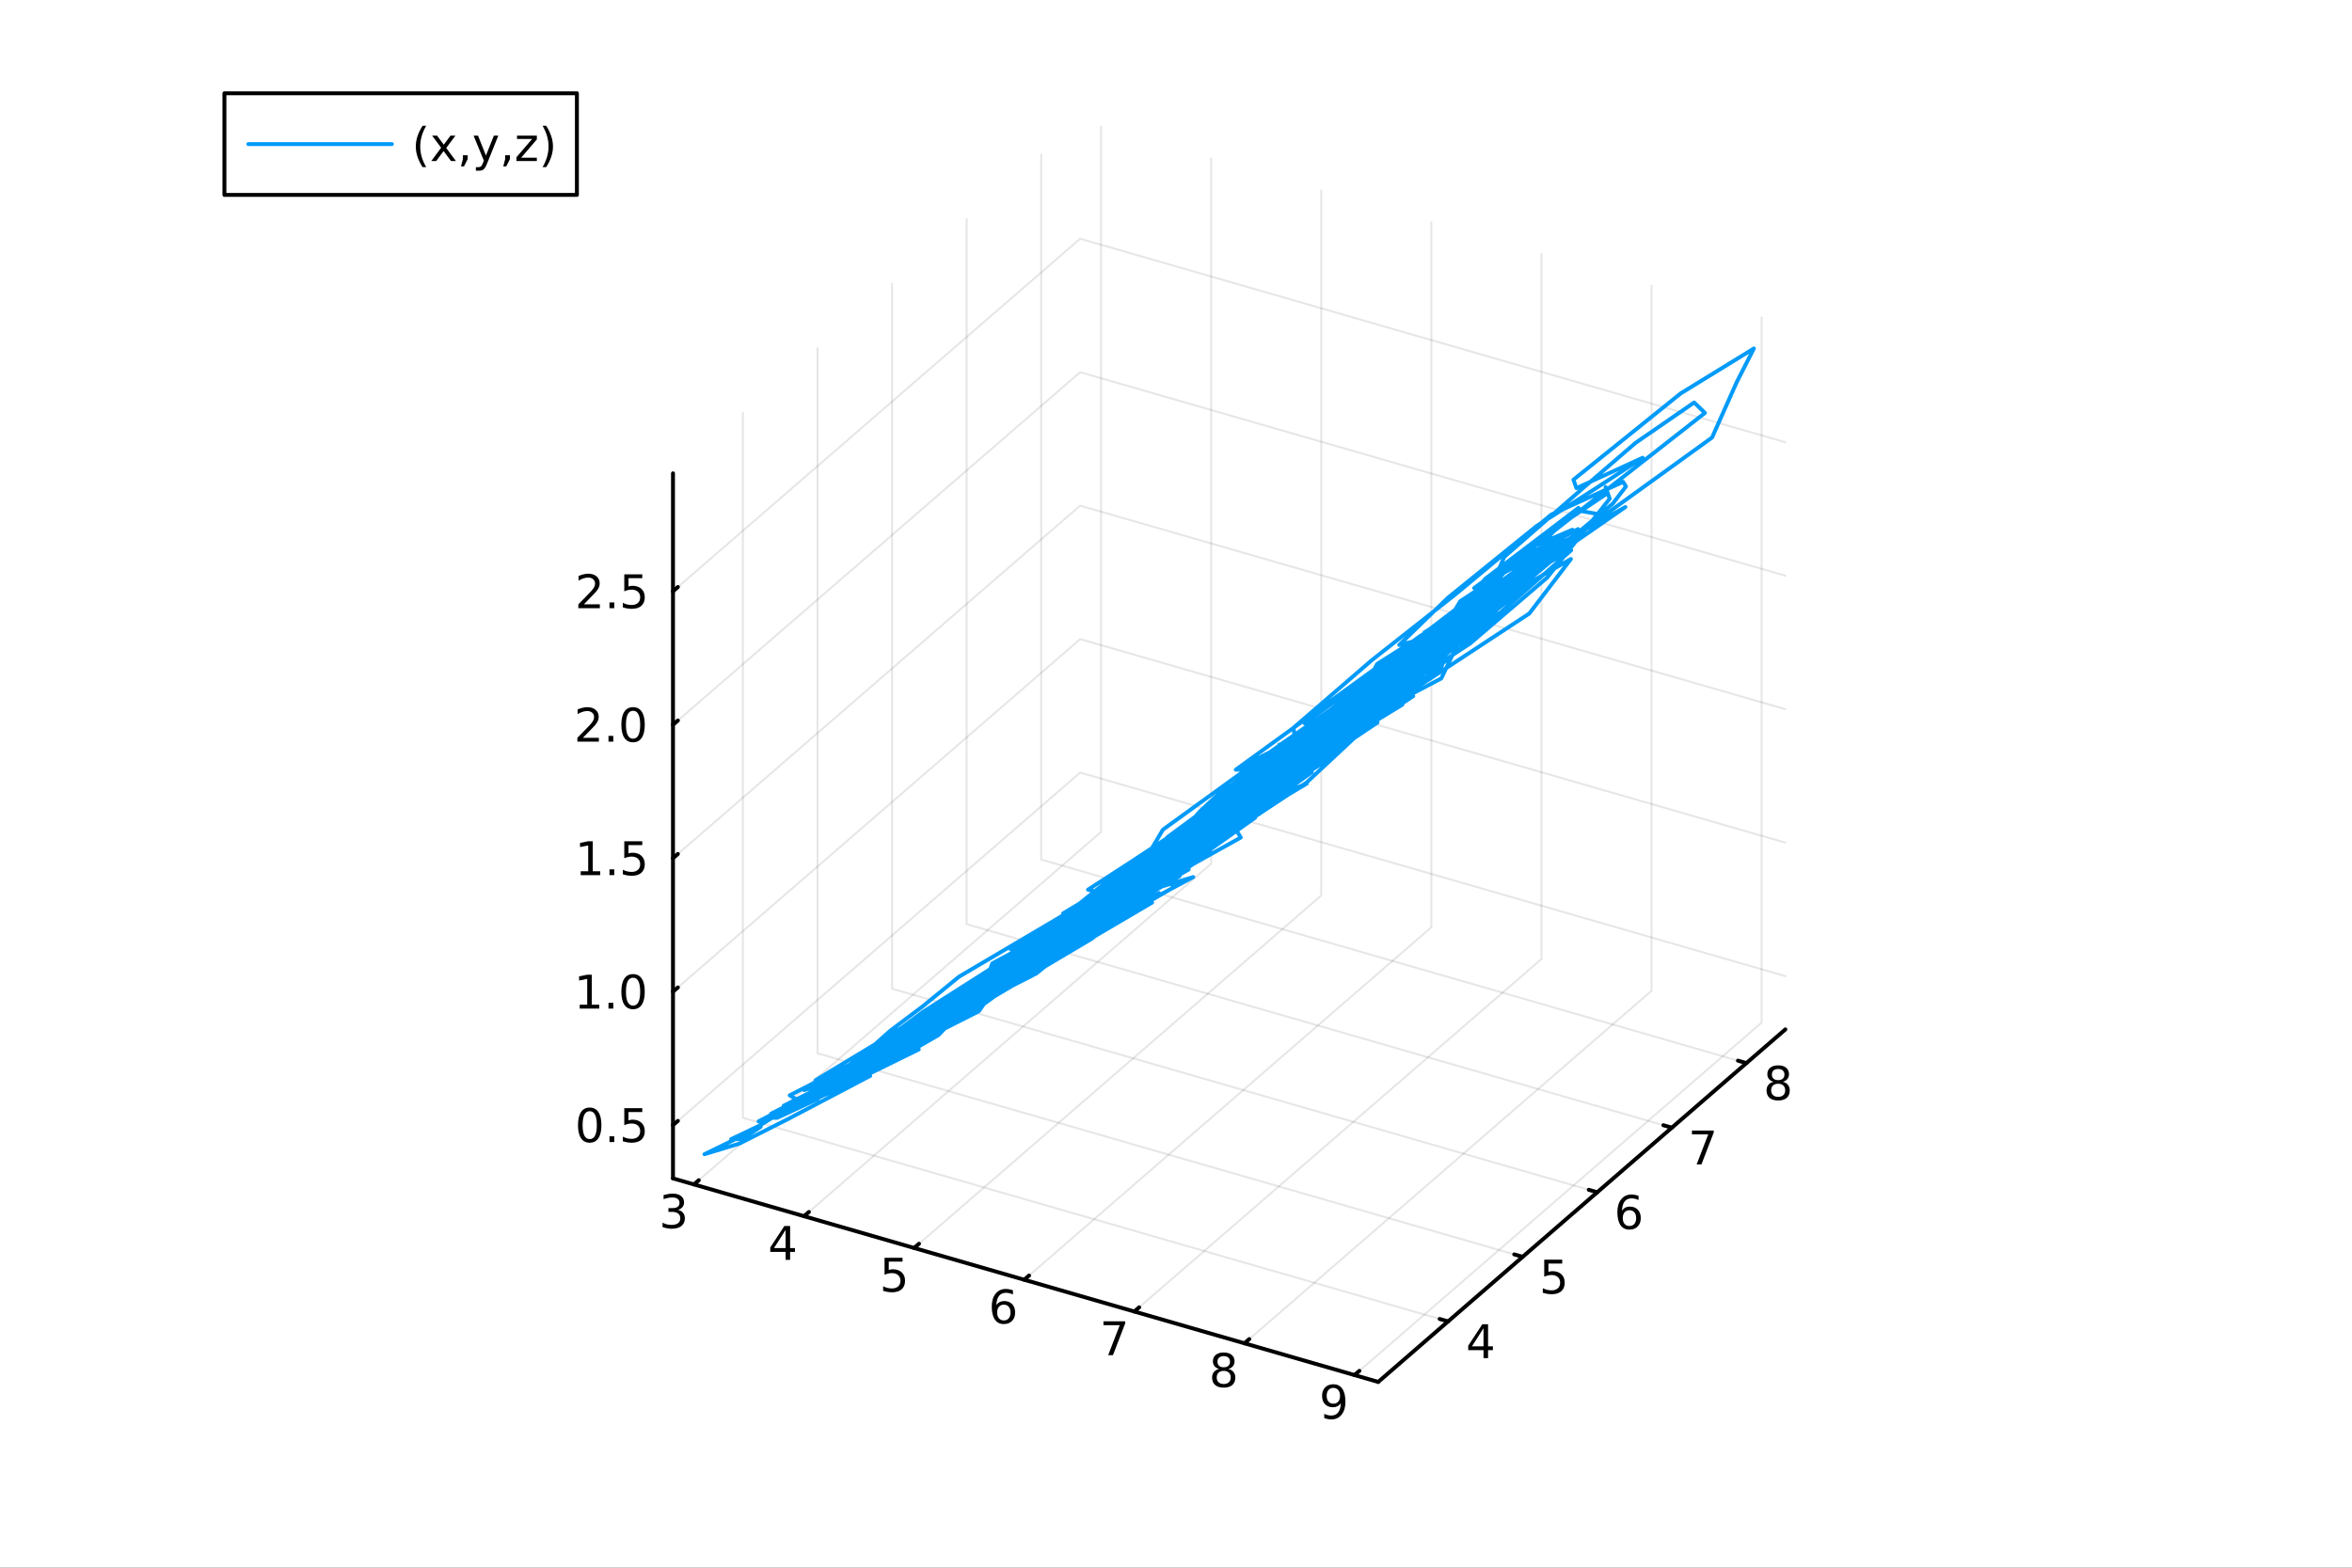 <?xml version="1.0" encoding="utf-8"?>
<svg xmlns="http://www.w3.org/2000/svg" xmlns:xlink="http://www.w3.org/1999/xlink" width="600" height="400" viewBox="0 0 2400 1600">
<rect x="0" y="0" width="2400" height="1600" fill="#333333" stroke="none"/>
<defs>
  <clipPath id="clip300">
    <rect x="0" y="0" width="2400" height="1600"/>
  </clipPath>
</defs>
<path clip-path="url(#clip300)" d="M0 1600 L2400 1600 L2400 0 L0 0  Z" fill="#ffffff" fill-rule="evenodd" fill-opacity="1"/>
<defs>
  <clipPath id="clip301">
    <rect x="480" y="0" width="1681" height="1600"/>
  </clipPath>
</defs>
<defs>
  <clipPath id="clip302">
    <rect x="155" y="47" width="2198" height="1440"/>
  </clipPath>
</defs>
<path clip-path="url(#clip302)" d="M-985.223 2453.52 L-985.223 2189.9 L-855.502 2058.09 L-630.818 2134.19 L-630.818 2397.81 L-760.54 2529.63 L-985.223 2453.52  Z" fill="#ffffff" fill-rule="evenodd" fill-opacity="1"/>
<polyline clip-path="url(#clip302)" style="stroke:#000000; stroke-linecap:round; stroke-linejoin:round; stroke-width:2; stroke-opacity:0.1; fill:none" points="708.076,1208.84 1123.54,849.043 1123.54,129.442 "/>
<polyline clip-path="url(#clip302)" style="stroke:#000000; stroke-linecap:round; stroke-linejoin:round; stroke-width:2; stroke-opacity:0.1; fill:none" points="820.418,1241.27 1235.88,881.474 1235.88,161.872 "/>
<polyline clip-path="url(#clip302)" style="stroke:#000000; stroke-linecap:round; stroke-linejoin:round; stroke-width:2; stroke-opacity:0.1; fill:none" points="932.76,1273.71 1348.22,913.904 1348.22,194.302 "/>
<polyline clip-path="url(#clip302)" style="stroke:#000000; stroke-linecap:round; stroke-linejoin:round; stroke-width:2; stroke-opacity:0.1; fill:none" points="1045.1,1306.14 1460.56,946.334 1460.56,226.733 "/>
<polyline clip-path="url(#clip302)" style="stroke:#000000; stroke-linecap:round; stroke-linejoin:round; stroke-width:2; stroke-opacity:0.1; fill:none" points="1157.44,1338.57 1572.91,978.765 1572.91,259.163 "/>
<polyline clip-path="url(#clip302)" style="stroke:#000000; stroke-linecap:round; stroke-linejoin:round; stroke-width:2; stroke-opacity:0.1; fill:none" points="1269.79,1371 1685.25,1011.2 1685.25,291.593 "/>
<polyline clip-path="url(#clip302)" style="stroke:#000000; stroke-linecap:round; stroke-linejoin:round; stroke-width:2; stroke-opacity:0.1; fill:none" points="1382.13,1403.43 1797.59,1043.63 1797.59,324.023 "/>
<polyline clip-path="url(#clip302)" style="stroke:#000000; stroke-linecap:round; stroke-linejoin:round; stroke-width:2; stroke-opacity:0.1; fill:none" points="1477.66,1348.64 758.058,1140.91 758.058,421.306 "/>
<polyline clip-path="url(#clip302)" style="stroke:#000000; stroke-linecap:round; stroke-linejoin:round; stroke-width:2; stroke-opacity:0.1; fill:none" points="1553.76,1282.73 834.16,1075 834.16,355.4 "/>
<polyline clip-path="url(#clip302)" style="stroke:#000000; stroke-linecap:round; stroke-linejoin:round; stroke-width:2; stroke-opacity:0.1; fill:none" points="1629.86,1216.83 910.262,1009.1 910.262,289.494 "/>
<polyline clip-path="url(#clip302)" style="stroke:#000000; stroke-linecap:round; stroke-linejoin:round; stroke-width:2; stroke-opacity:0.1; fill:none" points="1705.97,1150.92 986.364,943.189 986.364,223.587 "/>
<polyline clip-path="url(#clip302)" style="stroke:#000000; stroke-linecap:round; stroke-linejoin:round; stroke-width:2; stroke-opacity:0.1; fill:none" points="1782.07,1085.01 1062.47,877.283 1062.47,157.681 "/>
<polyline clip-path="url(#clip302)" style="stroke:#000000; stroke-linecap:round; stroke-linejoin:round; stroke-width:2; stroke-opacity:0.1; fill:none" points="686.728,1148.31 1102.19,788.507 1821.79,996.238 "/>
<polyline clip-path="url(#clip302)" style="stroke:#000000; stroke-linecap:round; stroke-linejoin:round; stroke-width:2; stroke-opacity:0.1; fill:none" points="686.728,1012.09 1102.19,652.289 1821.79,860.02 "/>
<polyline clip-path="url(#clip302)" style="stroke:#000000; stroke-linecap:round; stroke-linejoin:round; stroke-width:2; stroke-opacity:0.1; fill:none" points="686.728,875.872 1102.19,516.071 1821.79,723.802 "/>
<polyline clip-path="url(#clip302)" style="stroke:#000000; stroke-linecap:round; stroke-linejoin:round; stroke-width:2; stroke-opacity:0.1; fill:none" points="686.728,739.654 1102.19,379.853 1821.79,587.585 "/>
<polyline clip-path="url(#clip302)" style="stroke:#000000; stroke-linecap:round; stroke-linejoin:round; stroke-width:2; stroke-opacity:0.1; fill:none" points="686.728,603.437 1102.19,243.636 1821.79,451.367 "/>
<polyline clip-path="url(#clip300)" style="stroke:#000000; stroke-linecap:round; stroke-linejoin:round; stroke-width:4; stroke-opacity:1; fill:none" points="686.728,1202.68 1406.33,1410.41 "/>
<polyline clip-path="url(#clip300)" style="stroke:#000000; stroke-linecap:round; stroke-linejoin:round; stroke-width:4; stroke-opacity:1; fill:none" points="708.076,1208.84 713.062,1204.53 "/>
<polyline clip-path="url(#clip300)" style="stroke:#000000; stroke-linecap:round; stroke-linejoin:round; stroke-width:4; stroke-opacity:1; fill:none" points="820.418,1241.27 825.403,1236.96 "/>
<polyline clip-path="url(#clip300)" style="stroke:#000000; stroke-linecap:round; stroke-linejoin:round; stroke-width:4; stroke-opacity:1; fill:none" points="932.76,1273.71 937.745,1269.39 "/>
<polyline clip-path="url(#clip300)" style="stroke:#000000; stroke-linecap:round; stroke-linejoin:round; stroke-width:4; stroke-opacity:1; fill:none" points="1045.1,1306.14 1050.09,1301.82 "/>
<polyline clip-path="url(#clip300)" style="stroke:#000000; stroke-linecap:round; stroke-linejoin:round; stroke-width:4; stroke-opacity:1; fill:none" points="1157.44,1338.57 1162.43,1334.25 "/>
<polyline clip-path="url(#clip300)" style="stroke:#000000; stroke-linecap:round; stroke-linejoin:round; stroke-width:4; stroke-opacity:1; fill:none" points="1269.79,1371 1274.77,1366.68 "/>
<polyline clip-path="url(#clip300)" style="stroke:#000000; stroke-linecap:round; stroke-linejoin:round; stroke-width:4; stroke-opacity:1; fill:none" points="1382.13,1403.43 1387.11,1399.11 "/>
<path clip-path="url(#clip300)" d="M691.707 1234.77 Q695.064 1235.49 696.939 1237.75 Q698.837 1240.02 698.837 1243.36 Q698.837 1248.47 695.318 1251.27 Q691.8 1254.07 685.318 1254.07 Q683.142 1254.07 680.828 1253.63 Q678.536 1253.22 676.082 1252.36 L676.082 1247.85 Q678.027 1248.98 680.342 1249.56 Q682.656 1250.14 685.179 1250.14 Q689.578 1250.14 691.869 1248.4 Q694.184 1246.67 694.184 1243.36 Q694.184 1240.3 692.031 1238.59 Q689.902 1236.85 686.082 1236.85 L682.054 1236.85 L682.054 1233.01 L686.267 1233.01 Q689.716 1233.01 691.545 1231.64 Q693.374 1230.25 693.374 1227.66 Q693.374 1225 691.476 1223.59 Q689.601 1222.15 686.082 1222.15 Q684.161 1222.15 681.962 1222.57 Q679.763 1222.99 677.124 1223.87 L677.124 1219.7 Q679.786 1218.96 682.101 1218.59 Q684.439 1218.22 686.499 1218.22 Q691.823 1218.22 694.925 1220.65 Q698.027 1223.06 698.027 1227.18 Q698.027 1230.05 696.383 1232.04 Q694.74 1234 691.707 1234.77 Z" fill="#000000" fill-rule="nonzero" fill-opacity="1" /><path clip-path="url(#clip300)" d="M801.595 1255.35 L789.79 1273.8 L801.595 1273.8 L801.595 1255.35 M800.369 1251.27 L806.248 1251.27 L806.248 1273.8 L811.179 1273.8 L811.179 1277.68 L806.248 1277.68 L806.248 1285.83 L801.595 1285.83 L801.595 1277.68 L785.994 1277.68 L785.994 1273.17 L800.369 1251.27 Z" fill="#000000" fill-rule="nonzero" fill-opacity="1" /><path clip-path="url(#clip300)" d="M902.618 1283.7 L920.974 1283.7 L920.974 1287.64 L906.9 1287.64 L906.9 1296.11 Q907.919 1295.76 908.937 1295.6 Q909.956 1295.42 910.974 1295.42 Q916.761 1295.42 920.141 1298.59 Q923.521 1301.76 923.521 1307.17 Q923.521 1312.75 920.048 1315.86 Q916.576 1318.93 910.257 1318.93 Q908.081 1318.93 905.812 1318.56 Q903.567 1318.19 901.16 1317.45 L901.16 1312.75 Q903.243 1313.89 905.465 1314.44 Q907.687 1315 910.164 1315 Q914.169 1315 916.507 1312.89 Q918.845 1310.79 918.845 1307.17 Q918.845 1303.56 916.507 1301.46 Q914.169 1299.35 910.164 1299.35 Q908.289 1299.35 906.414 1299.77 Q904.562 1300.18 902.618 1301.06 L902.618 1283.7 Z" fill="#000000" fill-rule="nonzero" fill-opacity="1" /><path clip-path="url(#clip300)" d="M1024.33 1331.55 Q1021.19 1331.55 1019.33 1333.7 Q1017.51 1335.86 1017.51 1339.61 Q1017.51 1343.33 1019.33 1345.51 Q1021.19 1347.66 1024.33 1347.66 Q1027.48 1347.66 1029.31 1345.51 Q1031.16 1343.33 1031.16 1339.61 Q1031.16 1335.86 1029.31 1333.7 Q1027.48 1331.55 1024.33 1331.55 M1033.62 1316.9 L1033.62 1321.16 Q1031.86 1320.32 1030.05 1319.88 Q1028.27 1319.44 1026.51 1319.44 Q1021.88 1319.44 1019.43 1322.57 Q1017 1325.69 1016.65 1332.01 Q1018.02 1330 1020.08 1328.93 Q1022.14 1327.85 1024.61 1327.85 Q1029.82 1327.85 1032.83 1331.02 Q1035.86 1334.17 1035.86 1339.61 Q1035.86 1344.93 1032.71 1348.15 Q1029.57 1351.36 1024.33 1351.36 Q1018.34 1351.36 1015.17 1346.78 Q1012 1342.17 1012 1333.45 Q1012 1325.25 1015.89 1320.39 Q1019.77 1315.51 1026.33 1315.51 Q1028.08 1315.51 1029.87 1315.86 Q1031.67 1316.2 1033.62 1316.9 Z" fill="#000000" fill-rule="nonzero" fill-opacity="1" /><path clip-path="url(#clip300)" d="M1125.98 1348.56 L1148.2 1348.56 L1148.2 1350.55 L1135.66 1383.12 L1130.77 1383.12 L1142.58 1352.5 L1125.98 1352.5 L1125.98 1348.56 Z" fill="#000000" fill-rule="nonzero" fill-opacity="1" /><path clip-path="url(#clip300)" d="M1248.69 1399.14 Q1245.36 1399.14 1243.44 1400.92 Q1241.54 1402.71 1241.54 1405.83 Q1241.54 1408.96 1243.44 1410.74 Q1245.36 1412.52 1248.69 1412.52 Q1252.03 1412.52 1253.95 1410.74 Q1255.87 1408.93 1255.87 1405.83 Q1255.87 1402.71 1253.95 1400.92 Q1252.05 1399.14 1248.69 1399.14 M1244.02 1397.15 Q1241.01 1396.41 1239.32 1394.35 Q1237.65 1392.29 1237.65 1389.33 Q1237.65 1385.18 1240.59 1382.78 Q1243.56 1380.37 1248.69 1380.37 Q1253.86 1380.37 1256.8 1382.78 Q1259.74 1385.18 1259.74 1389.33 Q1259.74 1392.29 1258.05 1394.35 Q1256.38 1396.41 1253.39 1397.15 Q1256.77 1397.94 1258.65 1400.23 Q1260.55 1402.52 1260.55 1405.83 Q1260.55 1410.85 1257.47 1413.54 Q1254.41 1416.23 1248.69 1416.23 Q1242.98 1416.23 1239.9 1413.54 Q1236.84 1410.85 1236.84 1405.83 Q1236.84 1402.52 1238.74 1400.23 Q1240.64 1397.94 1244.02 1397.15 M1242.31 1389.77 Q1242.31 1392.45 1243.97 1393.96 Q1245.66 1395.46 1248.69 1395.46 Q1251.7 1395.46 1253.39 1393.96 Q1255.11 1392.45 1255.11 1389.77 Q1255.11 1387.08 1253.39 1385.58 Q1251.7 1384.07 1248.69 1384.07 Q1245.66 1384.07 1243.97 1385.58 Q1242.31 1387.08 1242.31 1389.77 Z" fill="#000000" fill-rule="nonzero" fill-opacity="1" /><path clip-path="url(#clip300)" d="M1351.27 1447.27 L1351.27 1443.01 Q1353.03 1443.84 1354.83 1444.28 Q1356.64 1444.72 1358.37 1444.72 Q1363 1444.72 1365.43 1441.62 Q1367.89 1438.49 1368.24 1432.15 Q1366.89 1434.14 1364.83 1435.21 Q1362.77 1436.27 1360.27 1436.27 Q1355.09 1436.27 1352.06 1433.15 Q1349.05 1430 1349.05 1424.56 Q1349.05 1419.23 1352.19 1416.02 Q1355.34 1412.8 1360.57 1412.8 Q1366.57 1412.8 1369.72 1417.41 Q1372.89 1421.99 1372.89 1430.74 Q1372.89 1438.91 1369 1443.79 Q1365.13 1448.66 1358.58 1448.66 Q1356.82 1448.66 1355.02 1448.31 Q1353.21 1447.96 1351.27 1447.27 M1360.57 1432.61 Q1363.72 1432.61 1365.55 1430.46 Q1367.4 1428.31 1367.4 1424.56 Q1367.4 1420.83 1365.55 1418.68 Q1363.72 1416.5 1360.57 1416.5 Q1357.43 1416.5 1355.57 1418.68 Q1353.75 1420.83 1353.75 1424.56 Q1353.75 1428.31 1355.57 1430.46 Q1357.43 1432.61 1360.57 1432.61 Z" fill="#000000" fill-rule="nonzero" fill-opacity="1" /><polyline clip-path="url(#clip300)" style="stroke:#000000; stroke-linecap:round; stroke-linejoin:round; stroke-width:4; stroke-opacity:1; fill:none" points="1406.33,1410.41 1821.79,1050.61 "/>
<polyline clip-path="url(#clip300)" style="stroke:#000000; stroke-linecap:round; stroke-linejoin:round; stroke-width:4; stroke-opacity:1; fill:none" points="1477.66,1348.64 1469.02,1346.15 "/>
<polyline clip-path="url(#clip300)" style="stroke:#000000; stroke-linecap:round; stroke-linejoin:round; stroke-width:4; stroke-opacity:1; fill:none" points="1553.76,1282.73 1545.13,1280.24 "/>
<polyline clip-path="url(#clip300)" style="stroke:#000000; stroke-linecap:round; stroke-linejoin:round; stroke-width:4; stroke-opacity:1; fill:none" points="1629.86,1216.83 1621.23,1214.33 "/>
<polyline clip-path="url(#clip300)" style="stroke:#000000; stroke-linecap:round; stroke-linejoin:round; stroke-width:4; stroke-opacity:1; fill:none" points="1705.97,1150.92 1697.33,1148.43 "/>
<polyline clip-path="url(#clip300)" style="stroke:#000000; stroke-linecap:round; stroke-linejoin:round; stroke-width:4; stroke-opacity:1; fill:none" points="1782.07,1085.01 1773.43,1082.52 "/>
<path clip-path="url(#clip300)" d="M1513.79 1355.63 L1501.98 1374.08 L1513.79 1374.08 L1513.79 1355.63 M1512.56 1351.56 L1518.44 1351.56 L1518.44 1374.08 L1523.37 1374.08 L1523.37 1377.97 L1518.44 1377.97 L1518.44 1386.12 L1513.79 1386.12 L1513.79 1377.97 L1498.19 1377.97 L1498.19 1373.46 L1512.56 1351.56 Z" fill="#000000" fill-rule="nonzero" fill-opacity="1" /><path clip-path="url(#clip300)" d="M1575.75 1285.65 L1594.1 1285.65 L1594.1 1289.59 L1580.03 1289.59 L1580.03 1298.06 Q1581.05 1297.71 1582.07 1297.55 Q1583.09 1297.37 1584.1 1297.37 Q1589.89 1297.37 1593.27 1300.54 Q1596.65 1303.71 1596.65 1309.13 Q1596.65 1314.71 1593.18 1317.81 Q1589.71 1320.89 1583.39 1320.89 Q1581.21 1320.89 1578.94 1320.52 Q1576.7 1320.14 1574.29 1319.4 L1574.29 1314.71 Q1576.37 1315.84 1578.59 1316.39 Q1580.82 1316.95 1583.29 1316.95 Q1587.3 1316.95 1589.64 1314.84 Q1591.97 1312.74 1591.97 1309.13 Q1591.97 1305.52 1589.64 1303.41 Q1587.3 1301.3 1583.29 1301.3 Q1581.42 1301.3 1579.54 1301.72 Q1577.69 1302.14 1575.75 1303.02 L1575.75 1285.65 Z" fill="#000000" fill-rule="nonzero" fill-opacity="1" /><path clip-path="url(#clip300)" d="M1662.73 1235.16 Q1659.58 1235.16 1657.73 1237.32 Q1655.9 1239.47 1655.9 1243.22 Q1655.9 1246.95 1657.73 1249.12 Q1659.58 1251.28 1662.73 1251.28 Q1665.88 1251.28 1667.71 1249.12 Q1669.56 1246.95 1669.56 1243.22 Q1669.56 1239.47 1667.71 1237.32 Q1665.88 1235.16 1662.73 1235.16 M1672.01 1220.51 L1672.01 1224.77 Q1670.25 1223.94 1668.45 1223.5 Q1666.66 1223.06 1664.9 1223.06 Q1660.28 1223.06 1657.82 1226.18 Q1655.39 1229.31 1655.04 1235.63 Q1656.41 1233.61 1658.47 1232.55 Q1660.53 1231.46 1663.01 1231.46 Q1668.22 1231.46 1671.22 1234.63 Q1674.26 1237.78 1674.26 1243.22 Q1674.26 1248.54 1671.11 1251.76 Q1667.96 1254.98 1662.73 1254.98 Q1656.73 1254.98 1653.56 1250.4 Q1650.39 1245.79 1650.39 1237.06 Q1650.39 1228.87 1654.28 1224.01 Q1658.17 1219.12 1664.72 1219.12 Q1666.48 1219.12 1668.26 1219.47 Q1670.07 1219.82 1672.01 1220.51 Z" fill="#000000" fill-rule="nonzero" fill-opacity="1" /><path clip-path="url(#clip300)" d="M1726.49 1153.84 L1748.72 1153.84 L1748.72 1155.83 L1736.17 1188.4 L1731.28 1188.4 L1743.09 1157.78 L1726.49 1157.78 L1726.49 1153.84 Z" fill="#000000" fill-rule="nonzero" fill-opacity="1" /><path clip-path="url(#clip300)" d="M1814.45 1106.08 Q1811.11 1106.08 1809.19 1107.87 Q1807.29 1109.65 1807.29 1112.77 Q1807.29 1115.9 1809.19 1117.68 Q1811.11 1119.46 1814.45 1119.46 Q1817.78 1119.46 1819.7 1117.68 Q1821.62 1115.88 1821.62 1112.77 Q1821.62 1109.65 1819.7 1107.87 Q1817.8 1106.08 1814.45 1106.08 M1809.77 1104.09 Q1806.76 1103.35 1805.07 1101.29 Q1803.41 1099.23 1803.41 1096.27 Q1803.41 1092.13 1806.35 1089.72 Q1809.31 1087.31 1814.45 1087.31 Q1819.61 1087.31 1822.55 1089.72 Q1825.49 1092.13 1825.49 1096.27 Q1825.49 1099.23 1823.8 1101.29 Q1822.13 1103.35 1819.15 1104.09 Q1822.53 1104.88 1824.4 1107.17 Q1826.3 1109.46 1826.3 1112.77 Q1826.3 1117.8 1823.22 1120.48 Q1820.16 1123.17 1814.45 1123.17 Q1808.73 1123.17 1805.65 1120.48 Q1802.6 1117.8 1802.6 1112.77 Q1802.6 1109.46 1804.49 1107.17 Q1806.39 1104.88 1809.77 1104.09 M1808.06 1096.71 Q1808.06 1099.39 1809.72 1100.9 Q1811.41 1102.4 1814.45 1102.4 Q1817.46 1102.4 1819.15 1100.9 Q1820.86 1099.39 1820.86 1096.71 Q1820.86 1094.02 1819.15 1092.52 Q1817.46 1091.01 1814.45 1091.01 Q1811.41 1091.01 1809.72 1092.52 Q1808.06 1094.02 1808.06 1096.71 Z" fill="#000000" fill-rule="nonzero" fill-opacity="1" /><polyline clip-path="url(#clip300)" style="stroke:#000000; stroke-linecap:round; stroke-linejoin:round; stroke-width:4; stroke-opacity:1; fill:none" points="686.728,1202.68 686.728,483.08 "/>
<polyline clip-path="url(#clip300)" style="stroke:#000000; stroke-linecap:round; stroke-linejoin:round; stroke-width:4; stroke-opacity:1; fill:none" points="686.728,1148.31 691.714,1143.99 "/>
<polyline clip-path="url(#clip300)" style="stroke:#000000; stroke-linecap:round; stroke-linejoin:round; stroke-width:4; stroke-opacity:1; fill:none" points="686.728,1012.09 691.714,1007.77 "/>
<polyline clip-path="url(#clip300)" style="stroke:#000000; stroke-linecap:round; stroke-linejoin:round; stroke-width:4; stroke-opacity:1; fill:none" points="686.728,875.872 691.714,871.555 "/>
<polyline clip-path="url(#clip300)" style="stroke:#000000; stroke-linecap:round; stroke-linejoin:round; stroke-width:4; stroke-opacity:1; fill:none" points="686.728,739.654 691.714,735.337 "/>
<polyline clip-path="url(#clip300)" style="stroke:#000000; stroke-linecap:round; stroke-linejoin:round; stroke-width:4; stroke-opacity:1; fill:none" points="686.728,603.437 691.714,599.119 "/>
<path clip-path="url(#clip300)" d="M601.748 1134.11 Q598.137 1134.11 596.308 1137.67 Q594.503 1141.21 594.503 1148.34 Q594.503 1155.45 596.308 1159.01 Q598.137 1162.56 601.748 1162.56 Q605.382 1162.56 607.188 1159.01 Q609.017 1155.45 609.017 1148.34 Q609.017 1141.21 607.188 1137.67 Q605.382 1134.11 601.748 1134.11 M601.748 1130.4 Q607.558 1130.4 610.614 1135.01 Q613.692 1139.59 613.692 1148.34 Q613.692 1157.07 610.614 1161.68 Q607.558 1166.26 601.748 1166.26 Q595.938 1166.26 592.859 1161.68 Q589.804 1157.07 589.804 1148.34 Q589.804 1139.59 592.859 1135.01 Q595.938 1130.4 601.748 1130.4 Z" fill="#000000" fill-rule="nonzero" fill-opacity="1" /><path clip-path="url(#clip300)" d="M621.91 1159.71 L626.794 1159.71 L626.794 1165.59 L621.91 1165.59 L621.91 1159.71 Z" fill="#000000" fill-rule="nonzero" fill-opacity="1" /><path clip-path="url(#clip300)" d="M637.026 1131.03 L655.382 1131.03 L655.382 1134.96 L641.308 1134.96 L641.308 1143.43 Q642.327 1143.09 643.345 1142.93 Q644.364 1142.74 645.382 1142.74 Q651.169 1142.74 654.549 1145.91 Q657.928 1149.08 657.928 1154.5 Q657.928 1160.08 654.456 1163.18 Q650.984 1166.26 644.664 1166.26 Q642.489 1166.26 640.22 1165.89 Q637.975 1165.52 635.567 1164.78 L635.567 1160.08 Q637.651 1161.21 639.873 1161.77 Q642.095 1162.32 644.572 1162.32 Q648.576 1162.32 650.914 1160.22 Q653.252 1158.11 653.252 1154.5 Q653.252 1150.89 650.914 1148.78 Q648.576 1146.68 644.572 1146.68 Q642.697 1146.68 640.822 1147.09 Q638.97 1147.51 637.026 1148.39 L637.026 1131.03 Z" fill="#000000" fill-rule="nonzero" fill-opacity="1" /><path clip-path="url(#clip300)" d="M591.563 1025.43 L599.202 1025.43 L599.202 999.069 L590.892 1000.74 L590.892 996.477 L599.155 994.81 L603.831 994.81 L603.831 1025.43 L611.47 1025.43 L611.47 1029.37 L591.563 1029.37 L591.563 1025.43 Z" fill="#000000" fill-rule="nonzero" fill-opacity="1" /><path clip-path="url(#clip300)" d="M620.915 1023.49 L625.799 1023.49 L625.799 1029.37 L620.915 1029.37 L620.915 1023.49 Z" fill="#000000" fill-rule="nonzero" fill-opacity="1" /><path clip-path="url(#clip300)" d="M645.984 997.889 Q642.373 997.889 640.544 1001.45 Q638.739 1005 638.739 1012.12 Q638.739 1019.23 640.544 1022.8 Q642.373 1026.34 645.984 1026.34 Q649.618 1026.34 651.424 1022.8 Q653.252 1019.23 653.252 1012.12 Q653.252 1005 651.424 1001.45 Q649.618 997.889 645.984 997.889 M645.984 994.185 Q651.794 994.185 654.85 998.791 Q657.928 1003.37 657.928 1012.12 Q657.928 1020.85 654.85 1025.46 Q651.794 1030.04 645.984 1030.04 Q640.174 1030.04 637.095 1025.46 Q634.04 1020.85 634.04 1012.12 Q634.04 1003.37 637.095 998.791 Q640.174 994.185 645.984 994.185 Z" fill="#000000" fill-rule="nonzero" fill-opacity="1" /><path clip-path="url(#clip300)" d="M592.558 889.217 L600.197 889.217 L600.197 862.851 L591.887 864.518 L591.887 860.259 L600.151 858.592 L604.827 858.592 L604.827 889.217 L612.466 889.217 L612.466 893.152 L592.558 893.152 L592.558 889.217 Z" fill="#000000" fill-rule="nonzero" fill-opacity="1" /><path clip-path="url(#clip300)" d="M621.91 887.273 L626.794 887.273 L626.794 893.152 L621.91 893.152 L621.91 887.273 Z" fill="#000000" fill-rule="nonzero" fill-opacity="1" /><path clip-path="url(#clip300)" d="M637.026 858.592 L655.382 858.592 L655.382 862.527 L641.308 862.527 L641.308 870.999 Q642.327 870.652 643.345 870.49 Q644.364 870.305 645.382 870.305 Q651.169 870.305 654.549 873.476 Q657.928 876.648 657.928 882.064 Q657.928 887.643 654.456 890.745 Q650.984 893.823 644.664 893.823 Q642.489 893.823 640.22 893.453 Q637.975 893.083 635.567 892.342 L635.567 887.643 Q637.651 888.777 639.873 889.333 Q642.095 889.888 644.572 889.888 Q648.576 889.888 650.914 887.782 Q653.252 885.675 653.252 882.064 Q653.252 878.453 650.914 876.347 Q648.576 874.24 644.572 874.24 Q642.697 874.24 640.822 874.657 Q638.97 875.074 637.026 875.953 L637.026 858.592 Z" fill="#000000" fill-rule="nonzero" fill-opacity="1" /><path clip-path="url(#clip300)" d="M594.78 752.999 L611.1 752.999 L611.1 756.934 L589.156 756.934 L589.156 752.999 Q591.818 750.245 596.401 745.615 Q601.007 740.962 602.188 739.62 Q604.433 737.097 605.313 735.36 Q606.216 733.601 606.216 731.911 Q606.216 729.157 604.271 727.421 Q602.35 725.685 599.248 725.685 Q597.049 725.685 594.595 726.448 Q592.165 727.212 589.387 728.763 L589.387 724.041 Q592.211 722.907 594.665 722.328 Q597.118 721.749 599.155 721.749 Q604.526 721.749 607.72 724.435 Q610.915 727.12 610.915 731.61 Q610.915 733.74 610.104 735.661 Q609.317 737.56 607.211 740.152 Q606.632 740.823 603.53 744.041 Q600.429 747.235 594.78 752.999 Z" fill="#000000" fill-rule="nonzero" fill-opacity="1" /><path clip-path="url(#clip300)" d="M620.915 751.055 L625.799 751.055 L625.799 756.934 L620.915 756.934 L620.915 751.055 Z" fill="#000000" fill-rule="nonzero" fill-opacity="1" /><path clip-path="url(#clip300)" d="M645.984 725.453 Q642.373 725.453 640.544 729.018 Q638.739 732.56 638.739 739.689 Q638.739 746.796 640.544 750.36 Q642.373 753.902 645.984 753.902 Q649.618 753.902 651.424 750.36 Q653.252 746.796 653.252 739.689 Q653.252 732.56 651.424 729.018 Q649.618 725.453 645.984 725.453 M645.984 721.749 Q651.794 721.749 654.85 726.356 Q657.928 730.939 657.928 739.689 Q657.928 748.416 654.85 753.022 Q651.794 757.606 645.984 757.606 Q640.174 757.606 637.095 753.022 Q634.04 748.416 634.04 739.689 Q634.04 730.939 637.095 726.356 Q640.174 721.749 645.984 721.749 Z" fill="#000000" fill-rule="nonzero" fill-opacity="1" /><path clip-path="url(#clip300)" d="M595.776 616.782 L612.095 616.782 L612.095 620.717 L590.151 620.717 L590.151 616.782 Q592.813 614.027 597.396 609.397 Q602.003 604.745 603.183 603.402 Q605.429 600.879 606.308 599.143 Q607.211 597.383 607.211 595.694 Q607.211 592.939 605.267 591.203 Q603.345 589.467 600.243 589.467 Q598.044 589.467 595.591 590.231 Q593.16 590.995 590.382 592.546 L590.382 587.823 Q593.206 586.689 595.66 586.11 Q598.114 585.532 600.151 585.532 Q605.521 585.532 608.716 588.217 Q611.91 590.902 611.91 595.393 Q611.91 597.522 611.1 599.444 Q610.313 601.342 608.206 603.934 Q607.628 604.606 604.526 607.823 Q601.424 611.018 595.776 616.782 Z" fill="#000000" fill-rule="nonzero" fill-opacity="1" /><path clip-path="url(#clip300)" d="M621.91 614.837 L626.794 614.837 L626.794 620.717 L621.91 620.717 L621.91 614.837 Z" fill="#000000" fill-rule="nonzero" fill-opacity="1" /><path clip-path="url(#clip300)" d="M637.026 586.157 L655.382 586.157 L655.382 590.092 L641.308 590.092 L641.308 598.564 Q642.327 598.217 643.345 598.055 Q644.364 597.87 645.382 597.87 Q651.169 597.87 654.549 601.041 Q657.928 604.212 657.928 609.629 Q657.928 615.207 654.456 618.309 Q650.984 621.388 644.664 621.388 Q642.489 621.388 640.22 621.018 Q637.975 620.647 635.567 619.906 L635.567 615.207 Q637.651 616.342 639.873 616.897 Q642.095 617.453 644.572 617.453 Q648.576 617.453 650.914 615.346 Q653.252 613.24 653.252 609.629 Q653.252 606.018 650.914 603.911 Q648.576 601.805 644.572 601.805 Q642.697 601.805 640.822 602.221 Q638.97 602.638 637.026 603.518 L637.026 586.157 Z" fill="#000000" fill-rule="nonzero" fill-opacity="1" /><polyline clip-path="url(#clip302)" style="stroke:#009af9; stroke-linecap:round; stroke-linejoin:round; stroke-width:4; stroke-opacity:1; fill:none" points="1080.19,955.433 1077.65,956.804 1071.81,959.668 1072.06,959.712 1081.13,955.643 1078.13,957.221 1072.2,960.184 1060.85,965.778 1059.05,966.958 1043.25,974.767 1046.16,973.998 1045.43,974.896 1045.71,975.471 1032.21,982.373 1059.68,970.33 1037.18,981.411 1011.44,994.197 988.783,1006.27 1004.2,1000.8 997.502,1005.16 988.995,1010.73 975.396,1019.16 946.148,1035.13 942.099,1039.5 941.308,1042.75 961.755,1036.06 945.882,1044.72 949.56,1045.02 937.542,1051.98 932.528,1055.73 890.891,1075.15 884.79,1080.58 913.034,1071.3 898.913,1080.22 884.21,1087.09 872.272,1091.99 859.927,1099.82 868.656,1099.78 842.714,1111.28 837.597,1115.65 823.782,1123.75 786.85,1140.8 793.076,1140.83 834.538,1121.58 833.785,1120.51 848.57,1114.61 906.122,1084.74 942.289,1060.89 926.736,1062.73 962.943,1047.54 1114.04,958.1 1173.09,909.888 1119.86,930.481 1149.38,912.492 1147.87,913.627 1142.95,909.638 1127.92,915.363 1163.06,897.36 1136.46,922.708 1094.81,938.011 1098.33,941.87 1094.35,942.803 1227.58,859.218 1183.9,899.439 1273.76,829.721 1240.87,835.676 1218.48,854.49 1208.7,857.282 1196.75,871.306 1214.37,867.588 1253.87,846.443 1234.09,860.192 1142.06,933.758 1094.45,964.778 1135.37,920.993 1148.33,903.358 1087.44,951.961 1089.59,954.763 1055.09,971.547 1134.14,925.367 1175.47,905.329 1266.1,854.792 1260.06,844.714 1253.44,834.855 1281.45,827.234 1276.46,806.165 1314.07,794.79 1340.8,768.703 1327.37,767.479 1335.49,751.361 1295.67,779.66 1315.31,781.859 1312.04,783.21 1357.45,738.257 1210.3,841.444 1132.52,906.228 1244.04,847.924 1325.82,796.207 1340.19,778.565 1386.18,732.007 1362.4,740.023 1382.88,719.146 1339.45,756.114 1342.76,749.816 1248.68,820.764 1250.74,824.77 1286.14,806.624 1218.41,851.275 1218.13,857.556 1169.66,885.802 1125.85,920.218 1136.57,917.706 1176.28,894.718 1126.19,916.666 1121.68,923.773 1066.97,957.234 974.946,1019.94 1007.34,1010.1 954.485,1038.46 949.033,1046.72 1055.11,991.987 1175.61,921.169 1135.79,927.601 1097.83,949.841 1130.45,923.379 1191.86,897.506 1208.46,879.584 1305.1,813.933 1348.03,774.682 1362.08,749.671 1452.45,681.477 1403.41,705.753 1467.18,656.69 1385.1,702.935 1263.69,797.976 1238.54,826.729 1255.05,825.898 1297.9,794.804 1351.9,758.456 1282.09,804.247 1169.13,883.08 1160.5,895.091 1133.67,914.811 1149.52,906.746 1284.98,830.723 1233.68,852.568 1194.79,865.258 1281.87,818.595 1358.89,752.721 1380.99,730.999 1317,770.542 1330.42,771.303 1335.72,772.141 1223.24,851.741 1175.81,875.949 1078.88,947.865 1134.1,924.091 1190.54,893.834 1205.71,879.371 1185.3,884.791 1191.85,881.168 1156.15,900.83 1110.68,929.284 1063.73,960.951 1157.79,907.858 1160.18,906.46 1113.27,936.203 1091.65,950.324 1169.87,903.603 1110.81,939.375 1105.32,935.706 1145.96,907.664 1155.2,887.739 1152.01,895.806 1182.7,885.7 1077.06,968.484 1040.5,985.038 1066.85,964.555 1062.55,968.661 1095.9,951.224 1124.28,931.023 1212.88,862.039 1121.42,927.907 1198.35,873.376 1168.48,883.35 1306.08,799.289 1397.59,721.714 1387.73,716.21 1316.02,771.599 1316.05,785.961 1280.71,813.771 1268.03,808.429 1349.63,770.07 1343.16,770.361 1322.27,754.033 1313.55,779.202 1296.74,798.941 1220.71,865.862 1291.72,799.485 1421.89,716.121 1374.88,743.572 1555.34,589.178 1645.62,514.079 1659.12,496.52 1656.31,491.801 1582.86,525.246 1486.59,605.432 1399.78,673.833 1320.04,742.665 1321.8,761.658 1381.15,732.021 1299.09,784.866 1265,811.92 1183.92,866.406 1249.92,837.327 1193.73,872.4 1217.79,863.455 1157.5,898.999 1106.36,927.457 1075.51,948.201 1008.09,995.433 982.572,1019.21 987.645,1015.58 924.972,1052.55 930.777,1056.82 899.45,1074.22 961.768,1042.35 974.126,1027.65 1037.83,994.007 1062.67,977.36 1040.94,987.135 1078.94,967.732 1070.72,976.222 1078.1,965.81 1101.15,945.638 994.142,1017.19 996.671,1019.56 999.815,1015.25 1030.85,1004.79 977.644,1027.92 1066.37,984.072 1107.68,943.449 1081.56,955.994 1211.18,876.079 1223.59,857.616 1175.2,888.856 1172.54,883.178 1145.58,904.443 1185.41,880.638 1199.59,866.564 1284.86,806.784 1296,789.313 1392.72,736.77 1448.85,681.797 1489.26,640.199 1510.97,618.808 1462.32,646.711 1385.38,696.346 1397.33,715.736 1416.37,699.951 1527.9,615.885 1527.29,602.451 1392.91,699.99 1404.31,700.076 1413.56,704.463 1391.53,721.373 1375.25,727.316 1454.48,671.587 1563.05,583.345 1492.67,621.646 1577.07,572.841 1525.2,604.774 1508.9,603.857 1452.38,647.101 1398.86,687.315 1384.77,717.914 1301.21,777.451 1254.89,821.851 1300.15,801.449 1255.34,830.551 1327.26,786.003 1277.21,808.646 1284.02,806.642 1295.52,802.597 1216.9,860.048 1255.73,842.837 1213.27,868.807 1239.76,845.751 1384.39,751.226 1464.84,676.953 1426.69,691.91 1395.98,700.824 1387.82,716.541 1378.15,720.614 1375.9,737.949 1374.25,737.938 1243.51,826.955 1157.75,889.025 1147,903.756 1192.78,884.348 1244.7,850.227 1254.41,829.389 1235.87,841.54 1212.14,860.707 1163.74,889.06 1160.48,893.285 1135.7,917.67 1228.09,856.585 1202.83,869.868 1115.07,932.685 1151.51,906.989 1178.8,889.365 1130.18,924.642 1171.51,897.882 1037.35,982.77 1180.26,886.441 1107.95,932.805 1154.51,903.003 1167.23,899.227 1133.13,918.798 1140.85,913.594 1180.51,905.015 1261.15,837.946 1170.22,896.673 1137.27,911.586 1155.36,896.132 1202.29,858.323 1176.59,882.757 1163.31,905.455 1270.01,827.352 1263.86,821.572 1262.72,831.903 1350.62,740.556 1280.49,789.315 1277.13,800.968 1294.36,802.408 1244.18,834.417 1199.57,864.404 1169.74,880.567 1155.68,896.827 1109.36,922.955 1080.28,943.514 1098.82,938.845 1124.15,936.929 1172.19,900.439 1230.58,861.202 1217.24,859.669 1163.87,894.111 1107.47,923.637 1171.17,882.683 1096.02,938.535 1012.6,983.228 1006.4,999.613 942.379,1042.67 948.928,1044.5 950.743,1038.28 941.526,1055.57 966.608,1040.57 970.573,1039.89 946.104,1052.11 1005.88,1016.2 946.438,1045.78 973.565,1033.55 889.136,1083.8 855.45,1096.59 830.202,1112.55 836.934,1116.22 823.194,1122.08 840.605,1112.65 862.511,1102.35 898.374,1082.64 952.889,1052.2 971.067,1038.43 885.252,1084.63 924.936,1061.42 1013.84,1011.04 1004.86,1010.68 956.926,1035.82 1050.98,989.136 1036.56,988.152 1087.7,960.241 1086.45,958.408 1101.86,948.102 1208.92,884.915 1038.04,986.873 996.583,1020.66 1057.31,993.668 1102.96,956.708 1155.52,914.676 1241.15,858.736 1338.62,788.036 1304.33,788.267 1282.97,798.037 1206.51,851.112 1209.49,857.935 1258.13,820.739 1264.91,811.651 1262.42,806.77 1181.94,869.061 1170.43,882.039 1188.45,884.631 1138.66,905.123 1144.79,909.062 1134.05,915.744 1130.7,937.901 1099.82,949.847 1152.03,917.89 1249.24,855.855 1289.27,816.341 1296.93,808.186 1385.3,736.428 1264.37,807.374 1244.65,826.823 1242.03,832.861 1257.84,821.543 1278.53,811.665 1182.34,875.456 1291.75,813.692 1405.63,737.388 1306.73,782.83 1259.36,810.548 1209.82,850.088 1203.62,859.353 1257.05,831.585 1244.65,838.266 1194.07,872.557 1164.38,891.19 1235.95,853.37 1270.37,832.25 1302.48,804.001 1316.25,794.152 1328.29,776.305 1336.79,765.818 1271.49,808.731 1190.5,861.031 1258.94,828.952 1234.95,844.596 1263.72,822.594 1195.99,866.884 1102.72,928.884 1063.53,958.294 1071.71,956.23 1087.76,945.978 1114.76,938.517 1157.5,914.153 1123.65,939.901 1233.98,862.987 1308.73,804.19 1303.22,797.401 1288.09,789.315 1357.43,744.648 1321.05,768.937 1324.66,757.212 1463.63,681.273 1458.37,653.234 1433.41,665.993 1378.02,711.895 1445.17,681.488 1520.78,621.196 1445.29,677.089 1297.87,779.317 1344.6,763.333 1308.36,784.988 1295.35,788.326 1328.09,773.873 1319.22,774.68 1317.61,788.458 1206.06,862.313 1155.69,896.082 1235.86,855.995 1226.45,860.483 1376.16,744.617 1389.77,727.796 1332.22,775.766 1404.08,712.351 1436.96,680.058 1440.08,668.663 1449.88,648.612 1260.99,785.6 1295.26,784.36 1238.74,820.236 1206.82,853.796 1212.94,859.92 1182.38,881.327 1127.15,915.652 1143.43,911.945 1039.63,982.737 975.516,1023.53 1004.69,1014.33 949.8,1048.66 948.411,1052.97 925.274,1065.4 960.18,1045.69 967.424,1038.37 968.697,1031.96 1007.25,1016.35 1011.18,1007.79 962.812,1028.43 962.626,1035.55 1026.12,1004.29 1095.55,957.291 1128.97,933.173 1170.79,907.864 1110.7,938.838 1058.66,967.511 1014.19,992.752 1004.73,1014.65 959.262,1039.08 995.809,1021.08 942.635,1046.23 881.216,1081.84 857.834,1098.87 877.858,1091.72 907.989,1076.19 996.353,1030.27 1017.84,1014.64 1066.17,970.1 1007.65,1001.97 934.559,1046.55 896.938,1070.68 830.071,1110.28 903.575,1078.31 900.992,1081.65 891.66,1081.59 866.911,1097.57 927.402,1067.46 967.889,1038.93 977.755,1028.62 996.61,1017.36 1033.48,1000.11 1061.15,973.234 1068.88,964.703 1016.4,993.442 999.077,1010.51 996.62,1010.8 949.36,1040.49 1074.45,975.43 1060.13,980.925 1039.54,992.565 1184.78,899.577 1205.16,873.874 1178.69,881.672 1244.01,839.382 1236.45,840.555 1140.24,902.46 1099.61,945.393 1196.46,879.491 1260.53,833.048 1193.32,869.255 1175.09,882.868 1234.28,839.341 1199.7,869.682 1306.29,796.366 1340.62,742.145 1339.18,748.653 1352.83,746.426 1348.47,746.902 1294.82,786.93 1196.48,859.003 1088.96,935.014 1130.03,923.969 1117.53,933.426 1134.51,923.244 1045.33,978.042 998.495,1000.43 1129.26,922.439 1166.5,896.728 1158.13,895.67 1101.4,936.943 1154.51,904.817 1115.44,928.72 1068.34,977.296 1089.76,955.877 1098.61,950.173 1184.47,886.317 1214.76,857.973 1363.35,765.379 1362.49,732.859 1432.44,687.48 1344.67,746.052 1406.67,704.739 1354.27,734.939 1383.43,725.921 1331.35,762.262 1402.34,733.712 1412.49,727.656 1520.16,636.268 1466.89,654.945 1476.67,660.423 1595.85,562.05 1441.04,662.97 1487.53,627.829 1604.5,540.639 1551.59,563.308 1579.22,560.591 1527.07,607.271 1488.17,642.621 1507.95,630.155 1451.02,665.419 1395.99,709.201 1407.62,704.462 1449.85,660.711 1484.12,639.001 1531.85,606.6 1380.09,711.37 1395.94,716.194 1293.24,786.47 1209.15,844.388 1235.87,842.127 1234.31,839.201 1167.73,881.404 1116.46,923.194 1037.5,972.804 1011,995.956 1037.87,991.716 965.262,1034.97 921.962,1058.83 939.517,1059.36 995.613,1030.82 969.686,1035.91 1031.35,997.674 1038,991.69 1047.63,983.976 1033.1,989.604 1107.89,942.332 1156.76,910.953 1196.72,874.793 1175.33,886.611 1240.2,837.469 1234.74,844.215 1238.17,844.852 1115.64,917.659 1147.39,899.903 1155.01,900.371 1167.83,880.902 1240.23,836.772 1363.33,747.083 1390.46,721.289 1258.3,819.662 1232.49,841.636 1285.81,797.284 1239.81,813.831 1223.99,828.481 1202.92,853.47 1165.74,888.73 1247.87,843.612 1309.93,795.532 1278.85,804.092 1287.26,812.658 1247.29,837.971 1175.7,865.97 1363.94,747.32 1320.61,774.784 1306.27,778.668 1368.64,742.151 1515.36,639.021 1603.23,561.628 1501.87,617.495 1578.79,559.569 1427.01,672.145 1487.83,636.757 1381.69,707.123 1359.99,730.321 1289.53,787.245 1273.64,807.862 1279.59,807.346 1174.1,872.597 1135.71,912.169 1193.31,884.354 1143.46,913.838 1258.82,849.687 1287.14,801.55 1212.8,845.772 1234.46,843.125 1204.95,857.531 1213.38,862.151 1202.82,867.462 1189.22,875.192 1183.98,880.215 1184.52,883.598 1116.33,922.283 1195.34,882.152 1269.76,835.268 1277.2,824.779 1279.14,815.56 1358.59,762.994 1395.8,732.302 1397.13,722.07 1378.99,724.134 1533.99,626.578 1422.82,687.874 1271.9,788.647 1271.11,804.629 1299.31,797.463 1247.09,825.78 1236.57,838.511 1180.98,876.4 1211.48,855.274 1177.57,875.162 1125.55,925.184 1068.53,958.966 1087.72,953.231 1040.62,984.51 1049.47,982.747 1049.51,978.785 1031.35,994.634 1062.57,981.349 1118.4,944.556 1087.88,956.274 1121.62,929.992 1265.79,838.355 1229.49,848.283 1248.48,831.669 1257.34,820.888 1370.03,740.072 1438.14,689.441 1365.9,737.343 1442.78,677.853 1453.46,645.519 1530.72,596.618 1399.5,696.919 1446.17,671.266 1424.82,684.665 1411.71,695.221 1417.24,699.902 1265.19,801.659 1200.72,852.494 1205.91,858.102 1151.68,893.108 1357.7,759.888 1261.15,825.068 1265.11,822.817 1222.28,856.913 1179.68,879.781 1214.75,858.835 1259.66,835.034 1228.07,846.834 1204.11,867.746 1252.07,849.277 1258.45,839.287 1262.54,819.202 1237.63,852.266 1242.63,855.41 1261.29,836.632 1265.8,824.075 1344.34,772.604 1238.82,840.279 1283.55,810.729 1206.6,863.048 1328.48,770.355 1292.54,793.682 1312.72,782.764 1290.09,798.029 1359.61,760.678 1432.61,679.373 1319.86,754.383 1366.41,723.302 1278.16,803.519 1251.92,824.533 1206.58,862.255 1255.74,837.883 1286.61,809.713 1313.04,791.637 1349.17,769.552 1376.62,741.057 1435.68,694.156 1476.56,663.501 1452,664.607 1371.08,727.206 1344.23,748.041 1361.86,736.422 1345.45,756.462 1350.65,762.076 1268.78,811.024 1314.99,775.791 1293.53,801.283 1256.85,830.339 1193.58,866.62 1127.49,921.302 1171.63,900.103 1166.84,896.57 1199.78,876.34 1174.79,885.882 1275.56,826.706 1295.43,800.227 1334.1,780.88 1418.82,700.284 1428.45,694.901 1443.09,684.149 1321.91,761.067 1315.59,770.252 1275.42,804.582 1292.27,788.632 1129.38,895.92 1132.4,911.479 1174.37,896.23 1192.38,881.812 1209.84,870.311 1296.5,812.915 1343.04,772.99 1389.97,738.21 1560.48,626.197 1602.97,570.541 1440.04,663.783 1492.88,627.76 1499.92,627.903 1496.65,625.399 1551.03,586.745 1531,604.589 1411.66,684.527 1342.25,736.715 1336.57,752.61 1314.55,773.138 1225.17,833.326 1137.24,893.457 1083.55,936.65 1041.31,970.179 1139.56,927.083 1105.61,937.329 1041.98,972.131 974.691,1016.62 968.11,1027.82 962.012,1035 963.951,1037.97 990.534,1020.91 1061.76,980.674 1047.44,988.601 1046.5,986.152 1029.8,988.587 1132.83,916.982 1211.2,874.599 1203.34,866.221 1142.93,906.834 1115.6,933.555 1090.91,951.246 1108.34,941.759 1190.91,900.017 1218.25,864.552 1231.41,845.963 1142.75,901.583 1176.89,889.541 1163.57,898.437 1321.3,788.548 1236.41,834.984 1257.54,820.115 1260.78,826.712 1299.11,792.288 1312.64,792.368 1262.12,829.581 1442.06,710.479 1409.25,707.948 1474.12,673.555 1452.44,670.846 1444.91,666.405 1435.71,678.401 1429.69,676.931 1427.2,677.86 1411.51,692.852 1456.14,670.886 1522.11,615.922 1485.22,643.542 1466.46,657.369 1442.4,668.175 1318.13,760.791 1191.54,854.259 1162.7,886.211 1106.64,928.642 1063.83,961.511 1042.56,978.389 991.745,1010.65 1028.54,999.599 968.268,1034.01 1091.43,963.799 1102.73,952.345 998.722,1002.04 906.283,1057.11 950.997,1045.52 999.983,1020.76 1033.54,997.322 1043.23,981.5 1049.02,979.185 1136.25,928.465 1185.87,890.092 1227.59,857.481 1238.98,836.678 1197.66,857.886 1188.01,867.42 1171.28,882.651 1145.29,903.444 1149.9,912.931 1269.25,818.214 1200.47,864.546 1224.7,843.327 1098.78,925.837 1079.2,943.97 1068.13,962.155 1027.49,993.073 1076.52,973.305 1028.83,989.337 1026.36,996.941 1217.6,895.146 1165.52,910.744 1289.39,821.587 1249.02,835.425 1265.36,826.891 1305.65,801.08 1261.98,823.813 1153.64,905.059 1180.54,901.079 1208.26,867.665 1324.32,794.431 1297.84,801.524 1277.25,798.641 1302.59,779.984 1281.65,811.206 1312.78,791.276 1409.26,725.53 1446.37,693.67 1468.71,663.447 1468.29,659.778 1400.07,708.252 1321.1,761.035 1282.46,795.723 1317.02,787.919 1215.71,850.824 1202.86,866.676 1199.95,874.586 1109.69,932.697 1096.67,944.068 1025.92,988.931 1025.88,992.692 1005.71,1013.85 1042.66,989.552 1091.31,955.481 1150.54,914.749 1154.78,907.207 1122.92,925.499 937.477,1038.87 832.12,1102.55 838.83,1106.53 855.776,1103.84 904.339,1083.26 901.645,1078.87 876.222,1093.16 937.61,1060.61 988.965,1028.02 1014.65,1008.61 1015.93,999.191 1138.67,937.73 1152.29,921.936 1212.88,887.44 1193.5,879.457 1238.91,853.905 1216.67,859.084 1229.28,849.836 1185.35,863.692 1130.36,906.092 1151.96,890.852 1143.34,902.756 1213.36,866.396 1229.71,849.314 1152.4,894.894 1176.18,882.029 1112.21,931.637 1040.25,973.699 1074.39,966.716 1108.8,943.443 1174.93,898.297 1198.35,884.263 1105.23,926.306 1214.53,861.263 1225.36,850.977 1283.14,815.969 1355.43,758.872 1287.36,800.96 1385.36,730.051 1434.41,689.284 1481.17,639.235 1419.35,690.538 1445.65,675.003 1464.96,645.232 1458.06,652.196 1404.13,693.918 1454.3,650.158 1332.7,747.269 1287.2,781.803 1348.44,747.524 1307.06,785.823 1314.21,786.633 1333.72,776.654 1361.47,754.561 1417.98,711.151 1303.89,784.441 1239.85,822.425 1292.85,793.647 1216.71,839.795 1229.26,855.117 1172.83,896.194 1155.97,903.996 1205.5,870.713 1151.55,907.486 1167.31,890.23 1121.71,927.162 1102.55,943.297 1050.98,971.624 1117.03,925.25 1151.55,896.449 1340.02,782.742 1294.19,821.401 1336.02,777.121 1431.01,719.159 1348.78,763.812 1395.75,725.226 1400.07,719.111 1471.7,656.279 1444.94,677.935 1421.82,696.226 1437.27,682.349 1362.72,720.796 1266.66,799.711 1315.98,783.995 1302.47,790.604 1202.55,850.136 1164.13,883.794 1196.5,870.331 1242.07,844.702 1319.67,798.572 1410.57,729.203 1399.07,724.825 1320.94,768.416 1249.15,819.254 1177.18,867.467 1187.03,872.066 1180.69,881.098 1098.3,933.764 1070.88,959.934 1082.73,954.659 1132.45,925.206 1141.81,922.244 1129.21,921.419 1120.15,920.933 1081.74,948.447 1094.64,942.199 1087.14,950.622 1002.8,1011.14 1063.99,983.91 1134.19,939.448 1079.52,967.257 1030.02,992.833 1060.48,977.674 1118.04,944.815 1064.75,977.874 1057.82,962.701 1059.27,966.267 1114.12,941.979 1230.55,857.657 1220.42,858.286 1178.77,881.729 1245.51,837.973 1253.31,830.308 1276.18,816.143 1328.07,783.162 1234.32,849.988 1155.82,897.099 1296.69,802.992 1281.7,808.313 1321.18,778.901 1329.08,769.532 1348.59,745.559 1368.81,746.229 1452.71,662.492 1319.53,763.201 1410.27,709.195 1284.83,806.253 1320.31,787.329 1331.46,765.56 1136.5,897.807 1140.67,907.783 1173.77,899.094 1239.37,858.376 1186.34,869.995 1175.42,881.654 1145.44,910.178 1075.05,954.932 1186.13,896.795 1275.78,835.027 1277.14,827.153 1433.4,705.457 1421.46,704.834 1458.17,671.998 1468.65,662.348 1425.08,693.782 1464.44,664.775 1406.77,694.22 1353.5,752.025 1271.3,807.309 1270.04,806.934 1283.87,805.618 1275.17,815.176 1340.74,769.981 1168.59,892.035 1167.01,898.743 1104.65,932.669 1177.38,890.937 1117.15,935.672 1166.9,902.985 1220.28,859.796 1326.8,782.188 1419.87,691.186 1523.65,617.591 1567.29,573.417 1539.82,578.769 1509.46,613.021 1525.22,589.025 1561.08,566.135 1610.34,539.996 1548.86,570.514 1562.54,568.96 1514.31,610.819 1499.73,627.576 1658.56,517.508 1545.11,581.17 1552.34,572.614 1490.05,613.636 1473.99,640.601 1451.76,658.758 1409.94,690.986 1332.55,747.981 1292.52,782.685 1258.82,815.575 1252.62,824.127 1184.8,871.02 1229.17,852.029 1238.49,845.84 1449.04,702.29 1434.51,695.981 1429.4,694.113 1408.65,699.022 1425.91,688.999 1376.09,720.105 1299.96,765.226 1243.85,821.405 1235.64,836.352 1220.7,850.682 1261.57,833.024 1161.28,897.941 1252.07,850.139 1263.56,835.303 1264.65,832.831 1249.15,833.826 1206.56,855.309 1191.79,868.485 1164.28,886.704 1080.63,936.654 978.579,996.859 941.986,1026.76 908.512,1051.92 887.409,1070.71 882.892,1078.82 820.586,1112.58 869.236,1096.1 817.82,1121.63 833.618,1117.13 808.787,1128.79 815.742,1126.92 887.576,1095.61 937.525,1071.06 897.159,1081.71 899.124,1079.43 890.202,1082.97 927.945,1065.61 950.963,1051.37 925.249,1061.81 979.228,1028.82 989.301,1020.2 1055.19,984.159 994.961,1011.03 949.749,1043.95 978.462,1037.09 965.944,1039.62 990.055,1025.47 1017.87,1005.74 1061.2,981.529 1159.68,910.985 1134.59,921.162 1171.48,893.87 1162.54,902.089 1084.31,954.339 1065.28,956.425 1041.32,973.862 1061.63,967.915 1125.85,909.818 1157.95,885.195 1262.59,814.58 1338.14,750.882 1323.41,754.668 1438.68,677.856 1329.65,762.263 1355.24,737.144 1262.23,784.906 1312.13,776.424 1296.02,797.407 1251,827.736 1307.5,793.416 1195.06,880.891 1134.21,921 1241.79,859.681 1253.33,841.487 1181.21,885.108 1142,910.009 1139.62,918.864 1119.7,928.39 1080.83,952.341 1139.45,921.522 1154.73,906.215 1333.47,799.725 1264.59,827.729 1246.01,839.499 1295.92,798.949 1327.45,772.921 1340.2,762.561 1288.11,798.281 1204.83,857.337 1210.15,864.259 1226.04,851.498 1194.95,872.971 1163.87,897.395 1096.89,940.598 999.533,1005.21 953.825,1030.13 928.049,1049.8 949.455,1047.61 970.798,1028.79 1017.13,1002.92 963.116,1038.8 977.215,1028.38 944.483,1048.2 957.36,1048.81 885.51,1084.57 948.149,1048.78 961.856,1050.7 967.479,1039.44 1034.64,1002.97 1129.06,944.214 1138.2,920.121 1086.53,950.019 1059.68,972.392 948.024,1038.28 951.293,1039.17 897.04,1071.49 857.73,1097.57 849.711,1103.83 830.842,1114.57 774.719,1148.97 746.07,1162.63 757.016,1162.65 776.242,1150.04 718.853,1178.01 754.515,1167.15 803.479,1142.43 887.912,1098.08 864.264,1103.94 875.812,1096.82 958.228,1048.64 960.836,1044.28 968.575,1031.93 974.499,1034.46 967.837,1033.9 958.741,1040.86 974.844,1031.36 1013.85,1007.32 1034.3,995.118 1061.44,973.597 1109.06,941.131 1061.26,968.956 1022.17,996.665 1011.99,1003.01 900.944,1074.21 950.545,1051.8 1037.54,999.923 1129.48,944.708 1130.77,935.601 1146.97,919.768 1050.94,971.967 1059.28,969.452 1091.25,952.72 1083.98,954.148 1096.58,938.074 1119.92,929.207 1030.59,996.514 964.278,1031.05 956.098,1033.94 995.944,1012.1 897.279,1073.17 929.47,1065.95 886.154,1088.69 869.446,1089.85 912.807,1070.94 969.2,1038.88 908.555,1069.04 944.17,1046.84 948.144,1048.34 976.551,1040.16 902.682,1079.63 922.746,1067.46 895.752,1080.2 962.406,1045.01 1023.58,1007.78 1049.83,982.458 1100.11,952.796 1086.09,961.112 1108.58,942.081 1125.96,936.877 1178.61,897.091 1188.28,891.744 1157.17,891.819 1280.4,817.277 1390.32,721.567 1301.21,776.887 1238.99,831.442 1233.95,832.813 1248.13,834.28 1267.3,821.597 1246.95,833.217 1221.59,848.012 1125.66,907.554 1096.43,931.854 1119.93,926.536 1110.43,933.982 1152.15,908.97 1246.93,851.152 1232.45,854.307 1224.61,853.511 1209.7,869.931 1151.32,911.253 1172.87,895.159 1138.89,919.641 1069.75,945.783 1151.87,901.303 1261.24,831.279 1262.61,821.811 1263.26,810.734 1268.54,793.922 1352.06,733.295 1265.3,808.287 1303.91,787.595 1258.68,825.585 1246.87,837.494 1248.9,823.678 1161.88,897.108 1185.21,880.383 1165.6,900.554 1122.65,924.936 1082.52,951.738 1144.56,921.803 1092.05,941.679 1007.83,998.933 965.147,1026.82 876.817,1079.03 845.692,1103.09 885.652,1088.82 921.453,1066.75 936.776,1057.63 971.99,1036.78 827.177,1113.87 843.322,1111.08 830.954,1117.56 906.422,1084.23 901.915,1077.47 902.663,1078.29 909.038,1074.66 981.364,1030.37 959.207,1039.59 962.33,1042.53 1035.39,997.468 1077.99,971.07 1097.26,950.498 1218.39,880.804 1220.58,866.271 1216.11,864.313 1284.13,819.874 1363.27,761.391 1302.32,797.37 1280.79,802.978 1250.67,837.037 1329.69,783.07 1261.7,813.484 1258.2,814.356 1321.02,769.805 1305.47,759.912 1304.96,783.343 1302.44,782.391 1232.46,849.686 1117.75,916.207 1144.79,908.815 1161,898.717 1198.4,878.121 1169.26,893.303 1326.99,795.543 1389.92,742.287 1366.72,746 1379.58,734.489 1189.34,866.013 1097.26,927.478 1146.31,907.699 1105.63,934.728 1120.9,931.974 1122.38,933.012 1192.16,892.079 1120.92,928.044 1141.85,920.922 1225.89,866.824 1193.28,873.393 1181.14,876.311 1148.08,917.619 1239.87,855.081 1294.34,817.38 1234.43,843.828 1181.48,883.36 1180.4,887.006 1232.02,827.159 1250.93,821.033 1238.93,829.881 1170.21,880.52 1272.11,825.292 1267.57,816.719 1296.01,801.02 1318.01,781.878 1395.01,735.343 1314.67,773.488 1298.34,785.816 1278.37,809.418 1261.99,818.275 1221.53,843.544 1269.77,821.27 1242.42,835.168 1233.14,838.066 1209.69,864.272 1170.58,886.32 1152.58,897.113 1203.2,870.257 1320.44,792.933 1332.94,775.002 1326.73,776.434 1325.15,775.735 1420.77,709.328 1370.79,736.004 1347.35,752.703 1333.67,767.796 1281.52,799.244 1143.88,890.285 1105.81,924.635 1120.55,926.709 1092.59,942.366 1085.61,953.459 1076.31,965.312 1028.18,992.251 1075.04,970.185 1045.35,981.971 1052.48,976.827 983.342,1021.99 898.79,1074.51 888.984,1082.29 896.467,1080.51 946.895,1051.82 965.027,1038.23 880.665,1079.78 913.802,1064.88 935.319,1053.35 977.172,1022.09 945.517,1042.07 978.207,1020.57 997.121,1006.78 1034.13,993.191 1203.67,894.204 1146.68,921.317 1188.89,890.79 1180.69,893.941 1128.48,927.473 1245.75,854.8 1182.83,891.091 1179.32,870.935 1125.2,905.525 1060.32,961.146 1066.56,965.052 1084.55,952.354 1129.05,926.078 1120.73,930.204 1130.1,924.974 1152.14,904.857 1146.48,893.162 1156.11,890.328 1172.21,881.517 1159.16,903.625 1113.96,929.422 1057.01,975.694 1009.23,1001.25 997.244,1015.28 986.245,1023.12 1092.91,968.91 1145.89,931.146 1111.42,946.218 1198.13,888.991 1205.72,871.211 1205.39,860.151 1196.93,865.965 1183.6,871.594 1134.48,917.389 1054.86,968.549 1044.26,976.158 1091.41,955.589 1078.68,960.201 1170.6,906.671 1173.3,890.873 1248.13,832.186 1201.45,860.439 1377.48,743.642 1417.95,704.076 1431.36,683.958 1474.81,649.854 1464.82,653.744 1371.24,713.401 1459.99,650.196 1435.17,673.053 1343.7,744.78 1354.95,749.987 1214.95,849.032 1232.85,844.048 1179.56,877.594 1091.04,932.723 1071.36,955.908 1118.74,931.08 1028.51,984.299 1042.57,982.32 1046.17,979.199 1035.27,988.726 1048.1,980.92 1109.79,933.653 1024.3,984.275 996.856,1007.77 1006.44,1004.16 999.729,1010.2 1041.18,990.432 1018.39,998.769 1033.32,989.609 1058.45,981.604 996.632,1018.89 933.337,1053.22 894.322,1074.91 933.084,1058.28 979.221,1024.74 1058.04,971.376 1086.67,959.497 1050.49,987.057 996.502,1023.12 976.549,1028.68 945.092,1042.27 1036.45,983.933 1065.55,967.158 1025.28,993.399 1050.1,969.245 1050.66,975.663 1069.4,945.182 1059.74,957.717 1051.1,975.966 1106.02,933.233 1155.89,907.575 1157.46,914.704 1333.19,798.696 1405.54,731.178 1352.04,745.33 1331.34,756.657 1366.1,737.333 1345.91,754.347 1223.08,831.06 1257.61,825.944 1210.69,848.064 1254.71,822.771 1239.93,836.204 1334.63,779.06 1362.12,740.413 1284.72,795.683 1337.9,770.792 1394.9,718.175 1443.62,678.489 1428.05,675.459 1480.3,635.977 1509.71,611.543 1507.85,609.089 1372.98,715.3 1238.99,814.266 1232.4,834.549 1208.45,857.459 1170.97,883.835 1238.04,849.763 1241.14,843.641 1249.63,842.67 1154.59,900.429 1167.37,902.749 1042.45,988.285 1027.26,997.6 1003.41,1011.57 1095.33,948.435 1167.54,899.975 1162.39,895.596 1120.77,909.195 1095.24,945.086 1024.64,979.997 1035.22,985.903 1032.03,985.94 1113.85,946.306 1187.22,898.084 1133.6,913.478 1100.13,933.919 1040.8,976.259 1052.63,975.881 1074.89,968.228 1103.45,949.347 1175.68,905.323 1142.44,916.696 1117.14,925.635 1074.04,951.73 1084.47,955.027 1064.88,971.134 1120.79,941.557 1141.42,931.024 1104.95,945.818 1111.73,933.424 1132.05,920.698 1232.96,850.371 1245.62,840.794 1220.39,844.102 1075.12,945.202 1082.77,943.096 1092.44,945.531 1160.35,918.056 1199.98,883.133 1196.04,870.716 1239.78,847.807 1216.77,863.464 1327.85,785.137 1317.1,781.692 1371.22,746.228 1407.51,717.166 1356.93,750.881 1204.33,859.984 1234.49,844.269 1359.7,761.235 1336.11,767.608 1320.08,773.018 1317.56,769.977 1382.6,719.701 1358.58,728.154 1329.35,770.92 1379.15,730.35 1402.71,713.207 1305.13,771.73 1318.98,775.938 1263.27,802.623 1419.06,710.154 1304.99,777.934 1204.04,846.334 1246.56,830.821 1193.21,857.164 1278.82,816.034 1231.75,852.579 1373.26,760.464 1131.22,931.343 1125.36,941.676 1253.36,853.967 1357.47,762.716 1305.19,793.622 1363.79,751.103 1435.59,699.453 1332.39,772.305 1347.83,757.967 1426.66,715.502 1344.99,763.94 1362.44,727.887 1448.09,668.719 1431.19,698.125 1482.64,649.449 1375.01,717.598 1373.55,728.672 1383.99,707.648 1280.75,786.95 1220.74,837.679 1250.12,828.263 1255.74,826.274 1309.33,801.4 1272.85,817.341 1321.01,768.768 1375.9,749.003 1476.07,652.127 1271.87,785.726 1231.56,832.723 1195.98,859.368 1165.65,891.436 1131.88,912.533 1070.43,957.08 1013.03,989.965 1003.05,1002.4 997.153,1010.61 947.101,1043.37 922.026,1058.02 971.065,1037.05 1003.07,1017.66 988.575,1019.89 938.985,1041.89 1025.68,1000.06 1096.23,954.707 1098.19,950.637 1131.46,919.637 1134.93,917.909 1112.17,935.866 1149.39,914.712 1193.39,883.961 1162.51,908.828 1141.24,918.835 1132.51,921.393 1108.24,931.166 1039.67,981.156 1003.74,1014.22 977.868,1026.18 905.537,1071.64 967.354,1038.2 990.086,1020.37 1017.37,999.765 1089.98,954.505 1060.15,974.956 1084.5,949.955 1157.79,906.225 1133.36,908.532 1115.79,920.73 1100.02,944.112 1243.38,851.637 1355.92,767.637 1400.63,731.899 1490.74,654.95 1596.43,551.427 1524.23,590.151 1739.74,421.409 1728.71,410.806 1668.95,451.996 1614.98,498.466 1534.91,568.431 1528.63,582.961 1512.39,601.22 1413.82,678.792 1366.39,718.25 1362.15,735.207 1249.88,812.802 1258.64,818.849 1278.66,811.277 1242.5,839.166 1159.76,891.796 1146.54,907.169 1164.46,897.003 1087.77,940.303 1157.91,912.675 1164.61,903.795 1146.35,914.265 1053.43,971.492 979.762,1013.76 961.055,1032.76 986.241,1022.73 970.6,1032.78 985.82,1022.56 1000.19,1010.51 939.92,1045.65 910.751,1065.38 941.897,1049.02 928.821,1062.08 954.372,1041.72 993.14,1016.66 1094.78,952.948 1084.63,949.033 1116.81,931.672 1116.47,921.571 1116.5,930.883 1082.48,953.477 1150.46,916.735 1133.01,923.303 1280.76,834.554 1193.01,896.716 1252.43,839.406 1121.73,915.118 1064.64,956.8 1029.54,983.947 1066.82,967.572 1074.36,966.341 1117.38,940.365 1190.22,885.131 1146.8,905.598 1089.2,944.316 1092.14,941.406 1098.56,941.098 1023.24,988.823 1082.94,958.847 1107.27,945.347 1163.66,902.548 1155.78,908.817 1229.72,863.396 1231.19,838.89 1321.13,788.337 1383.3,738.1 1431.9,695.969 1548.66,605.672 1558.74,596.094 1582.53,545.263 1592.82,534.73 1504.24,600.213 1518.37,602.743 1367.17,719.072 1312.04,765.509 1291.39,792.396 1293.12,802.478 1346.76,764.145 1275.4,807.869 1332.93,778.861 1293.8,794.11 1256.24,826.244 1213.41,852.77 1250.51,837.471 1253.57,833.791 1267.73,826.273 1225.79,852.961 1335.77,771.62 1441.9,693.941 1402.11,717.876 1371.25,738.293 1430.5,675.911 1498.72,633.468 1595.11,559.354 1554.52,588.172 1515.6,612.105 1508.8,608.934 1395.84,698.056 1307.66,759.197 1186.69,846.757 1170.73,873.534 1183.28,876.914 1184.45,880.931 1188.6,883.036 1185.68,888.251 1259.46,843.263 1304.82,811.982 1283.96,821.076 1302.78,784.149 1331.27,767.243 1369.05,741.792 1263.73,819.116 1241.21,839.562 1269.88,826.172 1270.57,824.056 1151.26,897.467 1252.07,846.723 1150.92,900.001 1050.17,967.189 1072.33,962.078 1003.9,1005.6 1090.24,956.368 1129.51,930.445 1082.06,951.889 1042.17,978.27 996.536,1007.7 981.619,1017.61 1025.53,994.916 878.001,1079.73 902.039,1076.76 916.513,1065.45 941.526,1052.52 885.05,1080.36 868.556,1095.83 892.051,1082.88 853.986,1102.93 786.816,1136.65 811.325,1130.98 901.516,1085.03 919.588,1068.43 919.629,1066.49 925.275,1061.38 885.361,1073.84 917.581,1065.07 1016.69,1009.49 1197.25,905.86 1190,890.539 1163.99,901.906 1130.01,920.707 1258.22,840.837 1226.55,843.632 1257.26,830.206 1352.76,764.864 1471.27,679.905 1475.98,652.471 1493.27,631.405 1574.47,571.156 1747,446.564 1772.02,390.327 1789.67,355.68 1714.93,401.559 1605.56,489.598 1608.62,498.217 1676.19,467.21 1628.19,498.52 1567.93,536.899 1477.41,610.154 1427.8,658.217 1462.17,649.572 1451.26,660.502 1409.49,688.088 1385.62,713.843 1407.65,712.817 1400.89,712.673 1398.1,719.886 1356.74,747.614 1293.05,788.596 1242.55,833.913 1300.88,800.804 1381.76,751.326 1289.63,800.481 1304.79,791.916 1280.29,811.345 1248.79,836.512 1303.93,800.233 1387.12,737.67 1292.67,792.516 1262.76,805.252 1246.93,820.913 1228.82,840.391 1184,882.633 1132.37,916.685 1102.81,935.527 1038.6,974.88 1023.39,992.913 1059.68,972.544 1182.1,894.494 1126.77,923.356 1182.33,890.198 1143.98,912.631 1108.82,938.381 1121.95,926.462 1090.15,949.883 1009.33,1003.26 1009.15,1014.98 947.574,1050.25 965.205,1033.45 984.91,1026.34 1067.06,964.069 1160.57,903.387 1155.6,906.339 1109.38,935.277 1241.59,843.751 1305.55,803.21 1402.78,715.272 1386.46,718.187 1397.33,710.394 1515.99,632.459 1532.43,610.627 1472.42,648.996 1379.96,720.398 1517.63,631.167 1632.79,525.018 1611.85,521.334 1610.72,518.3 1515.09,591.095 1504.74,607.29 1529.34,598.523 1551.91,583.904 1527.89,593.989 1424.08,670.799 1331.26,738.274 1389.91,719.889 1399.89,715.308 1272.34,805.392 1217.36,846.061 1232.18,846.754 1271.69,819.686 1251.99,826.324 1240.85,843.085 1308.09,804.546 1254.39,832.716 1291.28,807.3 1344.06,776.25 1393.89,723.68 1471.46,673.532 1469.51,664.833 1497.05,632.81 1442.88,677.286 1364.69,723.417 1361.2,731.259 1373.01,732.074 1390.33,725.592 1385.42,726.802 1291.35,787.928 1271.27,812.313 1210.54,856.231 1159.78,884.757 1151.9,892.936 1120.37,909.848 1178.66,876.279 1151.56,899.161 1225.71,849.192 1065.72,973.508 1025.32,997.102 1033.46,996.164 984.38,1022.57 1025.6,1004.16 980.776,1027.03 976.205,1025.03 1066.36,977.53 1131.72,933.054 1179.67,889.13 1194.19,879.142 1156.77,904.478 1185.07,889.532 1221.64,869.8 1183.2,893.052 1144.62,905.068 1125.87,916.125 1247.08,817.752 1219.14,837.554 1110.22,908.035 1128.54,912.318 1166.01,885.068 1101.27,926.669 1165.39,892.657 1295.12,817.826 1340.85,761.966 1343.53,753.736 1263.83,820.967 1281.4,811.278 1191.07,873.085 1180.78,881.531 1136.07,911.395 1238.21,860.383 1108.49,930.292 1102.94,942.32 1094.41,944.217 1024.36,985.812 1062.93,971.7 1111.33,945.293 1078.3,957.863 1043.51,981.714 1019.32,993.716 1015.26,999.819 985.399,1023.05 1145.5,936.069 1061.32,973.61 1066.62,965.007 1170.52,908.544 1130.63,928.098 1218.93,862.903 1233.93,850.76 1232.88,854.451 1227.38,859.805 1228.67,864.503 1240.78,848.554 1176.78,888.89 1211.3,865.488 1321.01,798.173 1299.9,809.347 1147.37,917.346 1044.38,971.298 974.641,1020.8 1017.82,1001.31 994.966,1012.1 995.288,1011.02 1047.84,979.354 1154.19,910.058 1250.01,839.338 1259.24,830.931 1242.06,851.19 1245.88,830.637 1251.82,832.005 1084.78,932.259 1154.79,901.99 1204.85,873.283 1241.34,850.48 1285.92,811.818 1254.89,831.872 1238.88,841.75 1211.1,863.161 1175.47,880.411 1129.6,914.43 1157.03,899.478 1182.72,888.298 1111.49,927.365 1231.63,863.235 1210.04,870.423 1271.1,831.27 1361.6,756.227 1412.95,699.85 1507.03,629.597 1397.52,693.672 1445.71,671.198 1470.69,641.386 1378.4,719.719 1404.89,692.158 1552.47,592.109 1539.97,594.184 1558.72,573.593 1462.17,643.901 1576.16,567.02 1519.04,605.421 1405.15,677.748 1394.28,699.739 1334.3,743.2 1331.63,758.367 1323.72,777.099 1379.91,743.652 1315.97,785.306 1277.96,809.448 1346.52,765.376 1337.67,755.85 1349.68,747.854 1300.65,785.8 1336.67,769.446 1309.22,786.232 1242.8,839.369 1320.2,793.312 1347.12,775.175 1462.3,679.846 1389.25,724.279 1350.95,745.493 1335.97,760.677 1271.5,801.168 1229,840.552 1194.65,871.623 1100.79,929.998 1068.91,958.48 1099.17,948.235 1126.55,932.706 1182.16,883.898 1355.19,775.357 1287.54,807.147 1201.89,854.134 1288.53,815.159 1315.05,794.902 1263.35,827.838 1354.82,752.224 1476.44,662.045 1432.66,669.783 1417.13,688.672 1507.89,624.537 1434.94,671.154 1350.68,744.026 1299.67,782.562 1470.67,692.417 1492.07,647.776 1471.7,646.165 1498.92,634.475 1441.65,663.638 1389.39,712.75 1367.89,734.567 1268.61,807.735 1267.09,808.66 1256.23,821.418 1197.39,872.627 1125.01,913.963 1100.27,936.665 1109.41,937.16 1217.35,877.64 1193.31,881.806 1206.58,881.014 1237.44,859.251 1241.53,851.546 1293.77,813.654 1283.81,804.65 1256.34,818.106 1160.71,884.557 1196.62,870.686 1147.64,903.041 1209.12,872.591 1216.97,865.42 1205.65,865.927 1219.13,856.735 1266.19,825.192 1191.04,868.298 1170.26,894.428 1179.39,889.212 1185.76,884.42 1090.67,943.657 1072.42,959.225 1073.15,957.636 1074.96,962.431 1051.58,974.311 1098.22,942.834 961.681,1024.99 959.975,1034.84 967.761,1034.25 900.565,1071.91 920.843,1062.92 952.829,1041.61 993.047,1021.9 1006.76,1015.74 1094.04,962.351 1102.83,950.609 1026.27,988.702 1046.3,980.927 981.028,1020.25 986.167,1017.07 1022.72,1001.46 989.861,1012.32 1099.49,948.213 1156.47,916.369 1022.96,1005.77 1040.11,997.732 1101.31,958.296 1145.4,917.593 1068.05,955.082 1050.76,974.794 1029.73,987.968 1015.68,997.898 1039.14,996.173 1037.63,999.45 1126.85,947.508 1095.08,966.843 1235.31,869.502 1226.44,863.71 1233.48,855.551 1201.19,871.915 1214.28,861.176 1177.79,872.057 1248.03,837.127 1297.95,804.746 1297.44,803.568 1285.44,803.98 1356.18,728.347 1337.71,747.092 1305.62,761.096 1355.39,742.84 1207.92,853.586 1088.3,930.844 1077.86,952.432 1157.78,914.575 1119.45,927.72 1157.46,910.289 1224.64,863.505 1241.05,846.491 1235.76,843.227 1257.23,835.812 1157.97,882.838 1340.79,773.317 1308.99,779.582 1240.44,808.437 1268.17,806.114 1205.34,852.053 1233.79,834.474 1121.98,912.93 1186.19,885.353 1134.46,916.521 1080.93,949.526 1013.22,990.882 1026.38,992.056 1047.46,981.653 1050.12,981.56 1057.64,977.011 1008.77,1008.94 1010.93,1005.14 1029.86,998.002 1026.35,990.667 1008.03,998.6 884.361,1075.45 947.165,1049.91 904.068,1069.54 974.375,1040.18 981.756,1032.33 993.314,1021.77 1006.19,1011.25 932.105,1047.7 938.192,1049.71 910.954,1063.44 924.458,1058.7 924.599,1062.73 1003.02,1015.35 1035.48,996.946 1033.73,1000.1 1064.87,969.543 1050.89,975.098 1004.66,1000.86 1076.79,972.371 1032.54,995.554 1076.09,956.651 1004.48,997.458 1152.89,909.131 1167.76,901.548 1136.83,914.067 1079.52,953.61 1149.2,916.012 1185.36,893.138 1235.45,848.538 1276,822.513 1218.55,858.841 1241.29,848.378 1201,869.218 1096.23,935.712 1084.16,948.846 1016.48,998.885 1032.18,989.462 991.828,1017.43 933.231,1056.62 877.068,1090.4 841.835,1109.04 774.081,1144.5 796.053,1139.01 810.012,1132.96 921.307,1077.41 957.566,1056.45 983.012,1029.93 994.353,1022.1 946.518,1044.59 924.617,1057.12 805.817,1117.94 813.912,1122.66 843.563,1109.53 819.145,1123.87 882.186,1092.97 936.458,1057.86 963.153,1041.5 1053.78,995.492 979.146,1027.6 972.415,1026.63 941.199,1048.08 981.197,1027.02 983.48,1025.95 936.626,1050.83 946.379,1049.35 987.99,1026.62 945.691,1051.92 1014.42,1008.34 1094.36,962.889 1119.33,934.799 1079.41,957.263 1072.54,961.317 1037.96,981.183 970.775,1024 938.781,1044.81 978.997,1026.75 968.317,1027.61 999.637,1005.06 1057.12,966.806 1101.8,945.02 1121.16,925.805 1217.33,863.618 1217.87,865.156 1263.66,828.669 1166.11,878.841 1214.42,849.179 1134.85,911.133 1160.53,901.605 1226.04,859.023 1229.41,851.249 1333.42,780.436 1314.69,784.37 1187.79,879.985 1239.07,838.691 1188.39,880.463 1211.16,855.066 1251.49,829.406 1249,835.517 1338.96,760.648 1252.31,807.182 1224.48,842.06 1202.16,861.805 1154.23,896.635 1098.95,928.766 1104,932.578 1126.88,929.9 1144.48,915.721 1047.96,965.151 995.999,1009.94 1015.11,1004.33 1041.71,987.323 1057.66,977.413 1034.93,985.8 1031.62,989.6 1090.44,947.431 1058.24,972.416 1077.8,965.728 1072.53,971.669 1089.99,950.899 1109.26,940.008 1177.06,893.308 1235.42,844.571 1313.96,791.908 1276.11,817.033 1284.8,805.482 1394.34,713.067 1340.59,758.367 1315.54,771.608 1368.4,725.086 1337.08,764.316 1425.49,706.502 1359.51,741.165 1406.41,698.575 1304.06,774.542 1310.12,764.541 1326.53,769.168 1298.45,791.641 1285.38,800.486 1278.87,810.755 1224.23,834.626 1197.06,858.76 1290.72,808.077 1250.68,834.651 1216.14,856.849 1267.36,820.271 1143.23,893.162 1252.9,829.093 1182.46,879.332 1138.96,909.723 1019.1,987.075 994.934,1006.72 1007.41,1006.23 1125.73,933.627 1186.04,892.264 1194.93,883.243 1269.98,825.172 1288.22,819.669 1178.59,908.922 1196.61,886.861 1197.87,869.778 1270.55,822.432 1270.29,829.121 1323.68,773.878 1376.88,735.048 1419.05,708.417 1345.12,760.725 1229.16,842.225 1300.51,798.145 1339.18,768.508 1333.94,775.647 1268.07,815.299 1316.29,777.699 1238.03,830.177 1332.53,769.111 1433.99,697.849 1476.94,664.553 1518.51,619.884 1616.49,538.899 1560.57,579.859 1526.4,599.531 1387.92,699.522 1410.96,694.545 1388.73,711.348 1384.33,716.349 1377.3,725.031 1288.79,787.362 1245.4,823.061 1208.02,851.9 1218.82,853.997 1184.69,873.116 1132.1,909.077 1262.74,838.27 1395.28,736.418 1321.35,777.069 1302.09,785.34 1233.4,829.336 1325.28,780.033 1307.82,786.964 1263.95,814.864 1350.13,754.745 1337.75,759.737 1273.13,812.486 1365.28,752.981 1258.91,822.5 1325.55,773.702 1381.79,725.19 1209.71,857.152 1174.34,880.933 1119.85,919.69 1023.86,980.674 1016.43,997.549 1136.37,933.411 1146.01,922.431 1191.58,885.702 1232.18,858.051 1220.45,859.847 1192.6,863.836 1265.88,829.774 1137.93,922.278 1190.39,876.706 1198.54,877.811 1144.37,909.099 1152.12,900.121 1120.88,928.303 1113.25,936.246 1057.52,967.915 1097.23,939.756 1182.95,882.495 1274.32,812.935 1283.52,801.093 1271.65,788.211 1240.29,821.178 1183.76,860.877 1246.03,844.479 1255.93,839.736 1210.26,860.591 1272.08,819.431 1274.47,823.167 1351.53,751.968 1394.24,724.748 1374.51,733.532 1348.34,745.364 1349.65,764.654 1351.61,756.185 1355.71,743.641 1277.57,796.259 1320.99,774.929 1425.3,700.06 1409.58,716.066 1331.35,767.804 1336.53,769.302 1141.22,905.647 1110.65,929.433 1096.14,949.371 1089.26,954.835 1035.81,988.375 986.461,1019.93 923.889,1060.97 954.626,1043.83 942.75,1047.22 1084.24,967.777 1182.59,911.393 1045.47,988.987 1154.07,926.472 1238.26,855.964 1315.4,794.374 1317.08,776.681 1321.37,776.152 1367.35,745.322 1412.5,720.761 1451.82,676.797 1534.58,623.575 1472.4,652.751 1341.59,738.469 1432.59,695.969 1402.53,694.561 1303.39,769.499 1267.83,798.003 1333.57,777.914 1285.77,806.494 1350.2,768.726 1400.76,726.927 1371.28,728.049 1328.22,765.463 1200.63,858.7 1220.84,849.919 1165.2,886.18 1153.73,898.456 1167.62,893.466 1302.79,808.072 1260.63,829.53 1097.27,936.268 1068.13,958.202 1103.65,944.991 1073.53,969.022 1013.59,997.072 1044.61,966.911 1105.26,933.443 1053.92,960.396 981.633,1017.01 984.124,1016.09 1063.75,976.496 1105.24,946.762 1151.68,917.969 1261.39,841.142 1311.96,792.917 1193.1,865.62 1226.27,853.605 1334.36,759.066 1394.44,723.177 1317.43,766.982 1374.35,744.076 1383.6,732.194 1337.21,763.484 1500.06,656.812 1578.76,589.501 1642.54,509.006 1638.39,497.041 1639.68,503.797 1585.39,540.221 1533.53,582.27 1506.2,611.621 1401.45,684.867 1378.47,714.499 1344.7,741.522 1264.67,799.427 1280.23,801.7 1293.36,802.37 1210.17,853.501 1148.85,896.4 1094.14,933.304 1158.41,909.895 1170.8,901.982 1245.78,858.944 1247.46,848.392 1231.16,858.542 1173.1,893.124 1225.96,850.654 1178.52,881.89 1150.24,895.976 1081.9,946.776 1074.43,954.593 1086.19,951.778 1120.23,936.601 1229.56,872.458 1233.11,860.166 1259.18,840.088 1232.76,843.46 1240.13,840.24 1221.33,854.23 1170.89,879.829 1191.39,867.59 1226.81,844.695 1253.43,827.897 1110.63,938.219 1118.02,938.159 1076.5,956.268 1021.31,993.758 1001.11,1008.88 939.988,1043.54 932.159,1052.12 1005.36,1013.9 952.829,1043.75 981.461,1033.46 1000.35,1025.59 1026.5,1004.28 1029.42,996.519 973.889,1021.38 888.233,1076.62 887.771,1080.7 961.111,1040.37 917.026,1069.5 919.618,1067.85 965.839,1035.04 1018.78,1008.33 1038.76,991.928 1050.89,980.319 1037.22,992.812 1077.9,963.89 1154,920.545 1141.09,916.925 1198.52,877.247 1251.72,843.443 1215.6,849.399 1257.34,829.064 1154.6,913.226 1141.85,919.617 1146.4,913.367 1135.55,908.51 1178.79,892.235 1153.34,897.678 1174.66,885.168 1085.56,940.979 1089.63,951.695 1164.65,906.929 1175.11,907.163 1077.36,967.958 1128.25,941.388 1235.24,858.226 1142.08,906.317 1192.45,881.69 1243.71,854.209 1201.51,864.949 1246.21,835.315 1160.51,892.486 1241.61,845.1 1376.04,753.061 1438.08,701.022 1433.78,679.662 1414.9,705.964 1420.61,688.485 1485.36,642.084 1481.59,634.806 1369.04,726.367 1327.57,759.436 1220.1,837.001 1235.16,840.714 1214.62,853.123 1271.8,822.164 1268.8,826.393 1291.93,804.908 1210.28,862.489 1317.86,792.033 1215.42,862.507 1363.67,747.806 1344.11,759.288 1367.58,737.368 1363.62,754.61 1349.23,774.22 1321.34,782.439 1320.56,762.029 1299.8,793.343 1419.43,710.012 1353.09,737.056 1562.17,588.396 1488.12,646.079 1478.59,631.685 1381.63,706.548 1336.63,744.958 1324.91,771.684 1270.52,805.867 1367.33,750.829 1377.13,740.293 1522.15,617.261 1477.85,633.435 1453.27,663.198 1438.53,657.745 1474.43,635.712 1426.32,676.489 1381.36,712.001 1299.53,773.572 1366.72,746.306 1449.71,685 1340.16,762.298 1294.04,799.773 1221.34,849.581 1197.25,862.063 1099.79,932.432 1103.09,941.493 1109.98,939.087 1162.7,908.028 1233.11,861.402 1130.75,920.084 1153.44,911.185 1161.94,901.574 1223.99,855.119 1136.95,914.885 1175.93,881.12 1226.99,853.365 1262.01,832.177 1229.48,838.156 1177.71,870.549 1257.81,835.488 1305.92,783.046 1249.23,825.983 1189.98,873.384 1242.78,842.447 1145.25,898.67 1141.75,900.458 1155.34,891.478 1031.31,968.854 1097.59,939.841 1102.73,944.705 1108.61,925.148 1252.88,836.073 1292.25,808.406 1315.04,781.283 1351.32,747.782 1312.24,774.699 1261.41,824.408 1358.05,766.896 1208.3,863.668 1096.42,936.403 1125.89,934.497 1186.5,892.981 1227.74,849.552 1193,878.855 1274.07,829.729 1104.65,923.38 1011.15,988.62 941.726,1032.82 903.541,1061.19 911.314,1065.59 920.943,1063.66 916.169,1069.5 905.006,1075.86 799.775,1128.49 817.426,1125.05 864.445,1102 867.379,1101.8 896.472,1083.88 998.766,1032.15 1008.07,1018.86 1055.06,986.15 1102.04,953.287 1135.64,934.132 1179.82,900.285 1184.06,886.8 1224.43,858.844 1273.39,821.205 1306.12,804.51 1254.19,841.406 1340.96,780.947 1242.99,841.74 1262.3,827.507 1188.5,879.978 1140.7,904.715 1034.87,973.555 1028.06,990.042 926.469,1046.48 950.778,1044.48 911.062,1065.83 902.005,1071.09 "/>
<path clip-path="url(#clip300)" d="M228.998 198.898 L588.673 198.898 L588.673 95.218 L228.998 95.218  Z" fill="#ffffff" fill-rule="evenodd" fill-opacity="1"/>
<polyline clip-path="url(#clip300)" style="stroke:#000000; stroke-linecap:round; stroke-linejoin:round; stroke-width:4; stroke-opacity:1; fill:none" points="228.998,198.898 588.673,198.898 588.673,95.218 228.998,95.218 228.998,198.898 "/>
<polyline clip-path="url(#clip300)" style="stroke:#009af9; stroke-linecap:round; stroke-linejoin:round; stroke-width:4; stroke-opacity:1; fill:none" points="253.409,147.058 399.875,147.058 "/>
<path clip-path="url(#clip300)" d="M434.911 128.366 Q431.809 133.69 430.305 138.898 Q428.8 144.106 428.8 149.453 Q428.8 154.801 430.305 160.055 Q431.832 165.287 434.911 170.588 L431.207 170.588 Q427.735 165.148 425.999 159.893 Q424.286 154.639 424.286 149.453 Q424.286 144.291 425.999 139.06 Q427.712 133.828 431.207 128.366 L434.911 128.366 Z" fill="#000000" fill-rule="nonzero" fill-opacity="1" /><path clip-path="url(#clip300)" d="M464.726 138.412 L455.351 151.027 L465.212 164.338 L460.189 164.338 L452.642 154.152 L445.096 164.338 L440.073 164.338 L450.142 150.773 L440.929 138.412 L445.953 138.412 L452.828 147.648 L459.703 138.412 L464.726 138.412 Z" fill="#000000" fill-rule="nonzero" fill-opacity="1" /><path clip-path="url(#clip300)" d="M472.318 158.458 L477.202 158.458 L477.202 162.439 L473.406 169.847 L470.42 169.847 L472.318 162.439 L472.318 158.458 Z" fill="#000000" fill-rule="nonzero" fill-opacity="1" /><path clip-path="url(#clip300)" d="M497.087 166.745 Q495.281 171.375 493.568 172.787 Q491.855 174.199 488.985 174.199 L485.582 174.199 L485.582 170.634 L488.082 170.634 Q489.841 170.634 490.813 169.8 Q491.786 168.967 492.966 165.865 L493.73 163.921 L483.244 138.412 L487.758 138.412 L495.86 158.689 L503.962 138.412 L508.475 138.412 L497.087 166.745 Z" fill="#000000" fill-rule="nonzero" fill-opacity="1" /><path clip-path="url(#clip300)" d="M515.443 158.458 L520.327 158.458 L520.327 162.439 L516.531 169.847 L513.545 169.847 L515.443 162.439 L515.443 158.458 Z" fill="#000000" fill-rule="nonzero" fill-opacity="1" /><path clip-path="url(#clip300)" d="M527.573 138.412 L547.804 138.412 L547.804 142.301 L531.785 160.935 L547.804 160.935 L547.804 164.338 L526.994 164.338 L526.994 160.449 L543.012 141.815 L527.573 141.815 L527.573 138.412 Z" fill="#000000" fill-rule="nonzero" fill-opacity="1" /><path clip-path="url(#clip300)" d="M553.637 128.366 L557.341 128.366 Q560.813 133.828 562.526 139.06 Q564.262 144.291 564.262 149.453 Q564.262 154.639 562.526 159.893 Q560.813 165.148 557.341 170.588 L553.637 170.588 Q556.716 165.287 558.22 160.055 Q559.748 154.801 559.748 149.453 Q559.748 144.106 558.22 138.898 Q556.716 133.69 553.637 128.366 Z" fill="#000000" fill-rule="nonzero" fill-opacity="1" /></svg>
